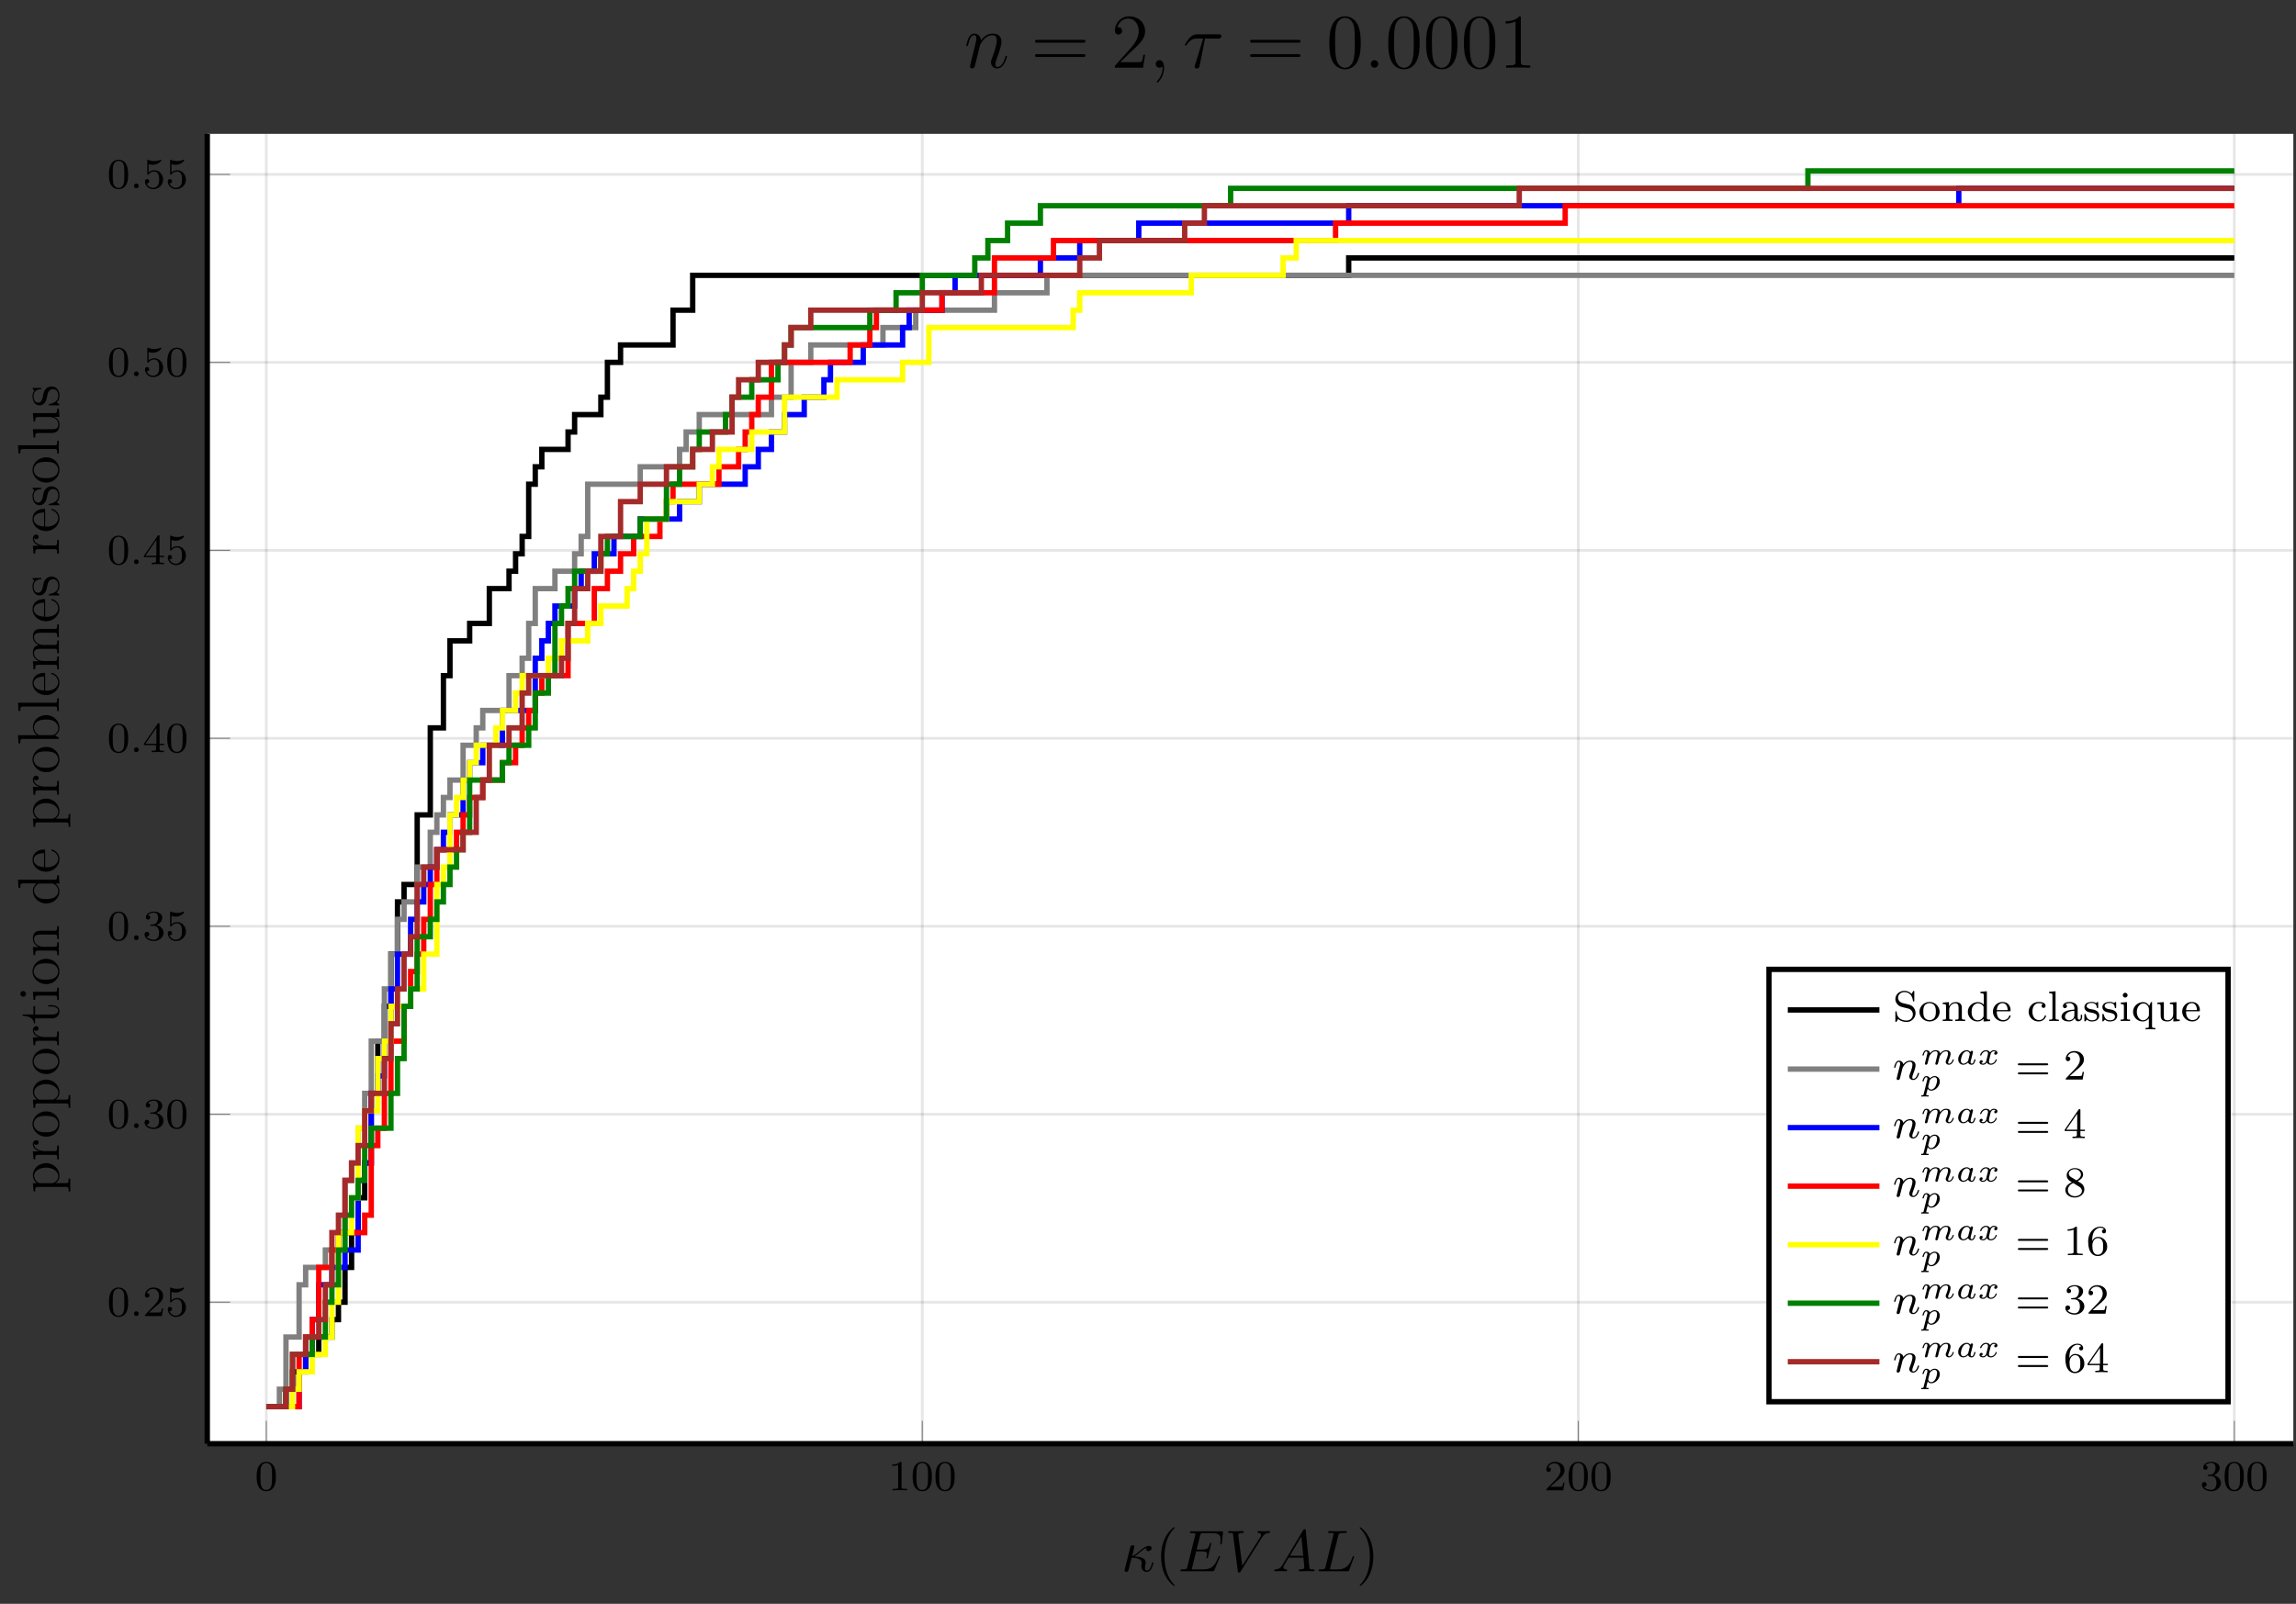 <?xml version="1.0" encoding="UTF-8"?>
<svg xmlns="http://www.w3.org/2000/svg" xmlns:xlink="http://www.w3.org/1999/xlink" width="426.134pt" height="297.75pt" viewBox="0 0 426.134 297.75" version="1.1">
<rect x="0" y="0" width="426.134" height="297.75" fill="#333333" stroke="none"/>
<defs>
<g>
<symbol overflow="visible" id="glyph-1582152674717061-0-0">
<path style="stroke:none;" d=""/>
</symbol>
<symbol overflow="visible" id="glyph-1582152674717061-0-1">
<path style="stroke:none;" d="M 3.891 -2.547 C 3.891 -3.391 3.812 -3.906 3.547 -4.422 C 3.203 -5.125 2.547 -5.297 2.109 -5.297 C 1.109 -5.297 0.734 -4.547 0.625 -4.328 C 0.344 -3.75 0.328 -2.953 0.328 -2.547 C 0.328 -2.016 0.344 -1.219 0.734 -0.578 C 1.094 0.016 1.688 0.172 2.109 0.172 C 2.5 0.172 3.172 0.047 3.578 -0.734 C 3.875 -1.312 3.891 -2.031 3.891 -2.547 Z M 2.109 -0.062 C 1.844 -0.062 1.297 -0.188 1.125 -1.016 C 1.031 -1.469 1.031 -2.219 1.031 -2.641 C 1.031 -3.188 1.031 -3.75 1.125 -4.188 C 1.297 -5 1.906 -5.078 2.109 -5.078 C 2.375 -5.078 2.938 -4.938 3.094 -4.219 C 3.188 -3.781 3.188 -3.172 3.188 -2.641 C 3.188 -2.172 3.188 -1.453 3.094 -1 C 2.922 -0.172 2.375 -0.062 2.109 -0.062 Z M 2.109 -0.062 "/>
</symbol>
<symbol overflow="visible" id="glyph-1582152674717061-0-2">
<path style="stroke:none;" d="M 2.5 -5.078 C 2.5 -5.297 2.484 -5.297 2.266 -5.297 C 1.938 -4.984 1.516 -4.797 0.766 -4.797 L 0.766 -4.531 C 0.984 -4.531 1.406 -4.531 1.875 -4.734 L 1.875 -0.656 C 1.875 -0.359 1.844 -0.266 1.094 -0.266 L 0.812 -0.266 L 0.812 0 C 1.141 -0.031 1.828 -0.031 2.188 -0.031 C 2.547 -0.031 3.234 -0.031 3.562 0 L 3.562 -0.266 L 3.281 -0.266 C 2.531 -0.266 2.5 -0.359 2.5 -0.656 Z M 2.5 -5.078 "/>
</symbol>
<symbol overflow="visible" id="glyph-1582152674717061-0-3">
<path style="stroke:none;" d="M 2.25 -1.625 C 2.375 -1.75 2.703 -2.016 2.844 -2.125 C 3.328 -2.578 3.797 -3.016 3.797 -3.734 C 3.797 -4.688 3 -5.297 2.016 -5.297 C 1.047 -5.297 0.422 -4.578 0.422 -3.859 C 0.422 -3.469 0.734 -3.422 0.844 -3.422 C 1.016 -3.422 1.266 -3.531 1.266 -3.844 C 1.266 -4.25 0.859 -4.25 0.766 -4.25 C 1 -4.844 1.531 -5.031 1.922 -5.031 C 2.656 -5.031 3.047 -4.406 3.047 -3.734 C 3.047 -2.906 2.469 -2.297 1.516 -1.344 L 0.516 -0.297 C 0.422 -0.219 0.422 -0.203 0.422 0 L 3.562 0 L 3.797 -1.422 L 3.547 -1.422 C 3.531 -1.266 3.469 -0.875 3.375 -0.719 C 3.328 -0.656 2.719 -0.656 2.594 -0.656 L 1.172 -0.656 Z M 2.25 -1.625 "/>
</symbol>
<symbol overflow="visible" id="glyph-1582152674717061-0-4">
<path style="stroke:none;" d="M 2.016 -2.656 C 2.641 -2.656 3.047 -2.203 3.047 -1.359 C 3.047 -0.359 2.484 -0.078 2.062 -0.078 C 1.625 -0.078 1.016 -0.234 0.734 -0.656 C 1.031 -0.656 1.234 -0.844 1.234 -1.094 C 1.234 -1.359 1.047 -1.531 0.781 -1.531 C 0.578 -1.531 0.344 -1.406 0.344 -1.078 C 0.344 -0.328 1.156 0.172 2.078 0.172 C 3.125 0.172 3.875 -0.562 3.875 -1.359 C 3.875 -2.031 3.344 -2.625 2.531 -2.812 C 3.156 -3.031 3.641 -3.562 3.641 -4.203 C 3.641 -4.844 2.922 -5.297 2.094 -5.297 C 1.234 -5.297 0.594 -4.844 0.594 -4.234 C 0.594 -3.938 0.781 -3.812 1 -3.812 C 1.25 -3.812 1.406 -3.984 1.406 -4.219 C 1.406 -4.516 1.141 -4.625 0.969 -4.625 C 1.312 -5.062 1.922 -5.094 2.062 -5.094 C 2.266 -5.094 2.875 -5.031 2.875 -4.203 C 2.875 -3.656 2.641 -3.312 2.531 -3.188 C 2.297 -2.938 2.109 -2.922 1.625 -2.891 C 1.469 -2.891 1.406 -2.875 1.406 -2.766 C 1.406 -2.656 1.484 -2.656 1.625 -2.656 Z M 2.016 -2.656 "/>
</symbol>
<symbol overflow="visible" id="glyph-1582152674717061-0-5">
<path style="stroke:none;" d="M 1.109 -4.484 C 1.219 -4.453 1.531 -4.359 1.875 -4.359 C 2.875 -4.359 3.469 -5.062 3.469 -5.188 C 3.469 -5.281 3.422 -5.297 3.375 -5.297 C 3.359 -5.297 3.344 -5.297 3.281 -5.266 C 2.969 -5.141 2.594 -5.047 2.172 -5.047 C 1.703 -5.047 1.312 -5.156 1.062 -5.266 C 0.984 -5.297 0.969 -5.297 0.953 -5.297 C 0.859 -5.297 0.859 -5.219 0.859 -5.062 L 0.859 -2.734 C 0.859 -2.594 0.859 -2.5 0.984 -2.5 C 1.047 -2.5 1.062 -2.531 1.109 -2.594 C 1.203 -2.703 1.5 -3.109 2.188 -3.109 C 2.625 -3.109 2.844 -2.75 2.922 -2.594 C 3.047 -2.312 3.062 -1.938 3.062 -1.641 C 3.062 -1.344 3.062 -0.906 2.844 -0.562 C 2.688 -0.312 2.359 -0.078 1.938 -0.078 C 1.422 -0.078 0.922 -0.391 0.734 -0.922 C 0.75 -0.906 0.812 -0.906 0.812 -0.906 C 1.031 -0.906 1.219 -1.047 1.219 -1.297 C 1.219 -1.594 0.984 -1.703 0.828 -1.703 C 0.672 -1.703 0.422 -1.625 0.422 -1.281 C 0.422 -0.562 1.047 0.172 1.953 0.172 C 2.953 0.172 3.797 -0.609 3.797 -1.594 C 3.797 -2.516 3.125 -3.344 2.188 -3.344 C 1.797 -3.344 1.422 -3.219 1.109 -2.938 Z M 1.109 -4.484 "/>
</symbol>
<symbol overflow="visible" id="glyph-1582152674717061-0-6">
<path style="stroke:none;" d="M 3.141 -5.156 C 3.141 -5.312 3.141 -5.375 2.969 -5.375 C 2.875 -5.375 2.859 -5.375 2.781 -5.266 L 0.234 -1.562 L 0.234 -1.312 L 2.484 -1.312 L 2.484 -0.641 C 2.484 -0.344 2.469 -0.266 1.844 -0.266 L 1.672 -0.266 L 1.672 0 C 2.344 -0.031 2.359 -0.031 2.812 -0.031 C 3.266 -0.031 3.281 -0.031 3.953 0 L 3.953 -0.266 L 3.781 -0.266 C 3.156 -0.266 3.141 -0.344 3.141 -0.641 L 3.141 -1.312 L 3.984 -1.312 L 3.984 -1.562 L 3.141 -1.562 Z M 2.547 -4.516 L 2.547 -1.562 L 0.516 -1.562 Z M 2.547 -4.516 "/>
</symbol>
<symbol overflow="visible" id="glyph-1582152674717061-0-7">
<path style="stroke:none;" d="M 5.828 -2.656 C 5.938 -2.656 6.109 -2.656 6.109 -2.844 C 6.109 -3.016 5.906 -3.016 5.797 -3.016 L 0.781 -3.016 C 0.656 -3.016 0.469 -3.016 0.469 -2.844 C 0.469 -2.656 0.625 -2.656 0.75 -2.656 Z M 5.797 -0.969 C 5.906 -0.969 6.109 -0.969 6.109 -1.141 C 6.109 -1.328 5.938 -1.328 5.828 -1.328 L 0.75 -1.328 C 0.625 -1.328 0.469 -1.328 0.469 -1.141 C 0.469 -0.969 0.656 -0.969 0.781 -0.969 Z M 5.797 -0.969 "/>
</symbol>
<symbol overflow="visible" id="glyph-1582152674717061-0-8">
<path style="stroke:none;" d="M 2.641 -2.875 C 3.094 -3.094 3.641 -3.484 3.641 -4.109 C 3.641 -4.875 2.859 -5.297 2.125 -5.297 C 1.281 -5.297 0.594 -4.719 0.594 -3.969 C 0.594 -3.672 0.688 -3.406 0.891 -3.172 C 1.031 -3 1.062 -2.984 1.547 -2.672 C 0.562 -2.234 0.344 -1.656 0.344 -1.219 C 0.344 -0.328 1.234 0.172 2.109 0.172 C 3.078 0.172 3.875 -0.5 3.875 -1.344 C 3.875 -1.844 3.609 -2.172 3.469 -2.312 C 3.344 -2.438 3.328 -2.453 2.641 -2.875 Z M 1.406 -3.625 C 1.172 -3.766 0.984 -4 0.984 -4.266 C 0.984 -4.766 1.531 -5.094 2.109 -5.094 C 2.719 -5.094 3.234 -4.672 3.234 -4.109 C 3.234 -3.656 2.875 -3.266 2.406 -3.031 Z M 1.797 -2.531 C 1.828 -2.516 2.734 -1.953 2.875 -1.875 C 3 -1.797 3.422 -1.547 3.422 -1.062 C 3.422 -0.453 2.766 -0.078 2.125 -0.078 C 1.406 -0.078 0.812 -0.562 0.812 -1.219 C 0.812 -1.812 1.25 -2.281 1.797 -2.531 Z M 1.797 -2.531 "/>
</symbol>
<symbol overflow="visible" id="glyph-1582152674717061-0-9">
<path style="stroke:none;" d="M 1.094 -2.641 C 1.094 -3.297 1.156 -3.875 1.438 -4.359 C 1.688 -4.766 2.094 -5.094 2.594 -5.094 C 2.75 -5.094 3.109 -5.062 3.297 -4.797 C 2.938 -4.766 2.906 -4.5 2.906 -4.422 C 2.906 -4.172 3.094 -4.047 3.281 -4.047 C 3.422 -4.047 3.656 -4.125 3.656 -4.438 C 3.656 -4.906 3.297 -5.297 2.578 -5.297 C 1.469 -5.297 0.344 -4.25 0.344 -2.531 C 0.344 -0.359 1.359 0.172 2.125 0.172 C 2.516 0.172 2.922 0.062 3.281 -0.281 C 3.609 -0.594 3.875 -0.922 3.875 -1.625 C 3.875 -2.656 3.078 -3.391 2.203 -3.391 C 1.625 -3.391 1.281 -3.031 1.094 -2.641 Z M 2.125 -0.078 C 1.703 -0.078 1.438 -0.359 1.328 -0.594 C 1.141 -0.953 1.125 -1.484 1.125 -1.797 C 1.125 -2.578 1.547 -3.172 2.172 -3.172 C 2.562 -3.172 2.812 -2.969 2.953 -2.688 C 3.125 -2.391 3.125 -2.031 3.125 -1.625 C 3.125 -1.219 3.125 -0.875 2.969 -0.578 C 2.75 -0.219 2.484 -0.078 2.125 -0.078 Z M 2.125 -0.078 "/>
</symbol>
<symbol overflow="visible" id="glyph-1582152674717061-1-0">
<path style="stroke:none;" d=""/>
</symbol>
<symbol overflow="visible" id="glyph-1582152674717061-1-1">
<path style="stroke:none;" d="M 1.625 -0.438 C 1.625 -0.703 1.391 -0.891 1.172 -0.891 C 0.922 -0.891 0.734 -0.672 0.734 -0.453 C 0.734 -0.172 0.953 0 1.172 0 C 1.422 0 1.625 -0.203 1.625 -0.438 Z M 1.625 -0.438 "/>
</symbol>
<symbol overflow="visible" id="glyph-1582152674717061-1-2">
<path style="stroke:none;" d="M 1.594 -1.312 C 1.625 -1.422 1.703 -1.734 1.719 -1.844 C 1.828 -2.281 1.828 -2.281 2.016 -2.547 C 2.281 -2.938 2.656 -3.297 3.188 -3.297 C 3.469 -3.297 3.641 -3.125 3.641 -2.75 C 3.641 -2.312 3.312 -1.406 3.156 -1.016 C 3.047 -0.75 3.047 -0.703 3.047 -0.594 C 3.047 -0.141 3.422 0.078 3.766 0.078 C 4.547 0.078 4.875 -1.031 4.875 -1.141 C 4.875 -1.219 4.812 -1.25 4.75 -1.25 C 4.656 -1.25 4.641 -1.188 4.625 -1.109 C 4.438 -0.453 4.094 -0.141 3.797 -0.141 C 3.672 -0.141 3.609 -0.219 3.609 -0.406 C 3.609 -0.594 3.672 -0.766 3.75 -0.969 C 3.859 -1.266 4.219 -2.188 4.219 -2.625 C 4.219 -3.234 3.797 -3.516 3.234 -3.516 C 2.578 -3.516 2.172 -3.125 1.938 -2.828 C 1.875 -3.266 1.531 -3.516 1.125 -3.516 C 0.844 -3.516 0.641 -3.328 0.516 -3.078 C 0.312 -2.703 0.234 -2.312 0.234 -2.297 C 0.234 -2.219 0.297 -2.188 0.359 -2.188 C 0.469 -2.188 0.469 -2.219 0.531 -2.438 C 0.625 -2.828 0.766 -3.297 1.094 -3.297 C 1.312 -3.297 1.359 -3.094 1.359 -2.922 C 1.359 -2.766 1.312 -2.625 1.25 -2.359 C 1.234 -2.297 1.109 -1.828 1.078 -1.719 L 0.781 -0.516 C 0.75 -0.391 0.703 -0.203 0.703 -0.172 C 0.703 0.016 0.859 0.078 0.969 0.078 C 1.109 0.078 1.234 -0.016 1.281 -0.109 C 1.312 -0.156 1.375 -0.438 1.406 -0.594 Z M 1.594 -1.312 "/>
</symbol>
<symbol overflow="visible" id="glyph-1582152674717061-2-0">
<path style="stroke:none;" d=""/>
</symbol>
<symbol overflow="visible" id="glyph-1582152674717061-2-1">
<path style="stroke:none;" d="M 0.641 -0.422 C 0.594 -0.266 0.594 -0.25 0.594 -0.172 C 0.594 0.016 0.75 0.125 0.922 0.125 C 1.25 0.125 1.312 -0.141 1.391 -0.484 C 1.5 -0.891 1.438 -0.672 1.906 -2.516 C 2.828 -2.469 3.781 -2.297 3.781 -1.578 C 3.781 -1.5 3.781 -1.453 3.75 -1.344 C 3.703 -1.172 3.703 -1.047 3.703 -0.953 C 3.703 -0.312 4.141 0.125 4.703 0.125 C 5.047 0.125 5.328 -0.078 5.547 -0.453 C 5.828 -0.906 5.953 -1.531 5.953 -1.562 C 5.953 -1.672 5.859 -1.672 5.828 -1.672 C 5.719 -1.672 5.703 -1.625 5.672 -1.469 C 5.469 -0.719 5.219 -0.125 4.719 -0.125 C 4.5 -0.125 4.375 -0.266 4.375 -0.641 C 4.375 -0.812 4.422 -1.062 4.453 -1.25 C 4.484 -1.359 4.516 -1.5 4.516 -1.609 C 4.516 -2.641 3.016 -2.719 2.406 -2.734 C 2.766 -2.938 3.109 -3.234 3.406 -3.484 C 3.906 -3.906 4.219 -4.172 4.656 -4.359 C 4.641 -4.297 4.609 -4.172 4.609 -4.109 C 4.609 -3.984 4.672 -3.734 5.016 -3.734 C 5.359 -3.734 5.609 -4.047 5.609 -4.312 C 5.609 -4.422 5.562 -4.703 5.172 -4.703 C 4.5 -4.703 3.859 -4.156 3.375 -3.75 C 2.641 -3.125 2.375 -2.953 1.984 -2.828 C 2.016 -2.938 2.156 -3.484 2.203 -3.672 C 2.266 -3.953 2.406 -4.469 2.406 -4.531 C 2.406 -4.719 2.266 -4.828 2.078 -4.828 C 2.047 -4.828 1.75 -4.828 1.641 -4.422 Z M 0.641 -0.422 "/>
</symbol>
<symbol overflow="visible" id="glyph-1582152674717061-2-2">
<path style="stroke:none;" d="M 7.719 -2.547 C 7.75 -2.594 7.781 -2.672 7.781 -2.688 C 7.781 -2.703 7.781 -2.812 7.641 -2.812 C 7.547 -2.812 7.531 -2.75 7.5 -2.688 C 6.797 -1.062 6.391 -0.344 4.531 -0.344 L 2.938 -0.344 C 2.781 -0.344 2.766 -0.344 2.688 -0.344 C 2.578 -0.359 2.547 -0.375 2.547 -0.453 C 2.547 -0.484 2.547 -0.516 2.609 -0.703 L 3.344 -3.688 L 4.422 -3.688 C 5.359 -3.688 5.359 -3.453 5.359 -3.188 C 5.359 -3.109 5.359 -2.984 5.281 -2.656 C 5.25 -2.594 5.25 -2.562 5.25 -2.531 C 5.25 -2.469 5.297 -2.406 5.391 -2.406 C 5.469 -2.406 5.5 -2.469 5.547 -2.625 L 6.172 -5.188 C 6.172 -5.25 6.125 -5.297 6.047 -5.297 C 5.938 -5.297 5.922 -5.234 5.891 -5.109 C 5.656 -4.281 5.469 -4.031 4.453 -4.031 L 3.438 -4.031 L 4.094 -6.656 C 4.188 -7.031 4.203 -7.078 4.672 -7.078 L 6.219 -7.078 C 7.547 -7.078 7.875 -6.766 7.875 -5.875 C 7.875 -5.609 7.875 -5.578 7.828 -5.297 C 7.828 -5.219 7.812 -5.141 7.812 -5.094 C 7.812 -5.031 7.859 -4.969 7.953 -4.969 C 8.078 -4.969 8.078 -5.031 8.109 -5.234 L 8.328 -7.125 C 8.359 -7.422 8.297 -7.422 8.031 -7.422 L 2.516 -7.422 C 2.297 -7.422 2.188 -7.422 2.188 -7.203 C 2.188 -7.078 2.297 -7.078 2.5 -7.078 C 2.906 -7.078 3.203 -7.078 3.203 -6.875 C 3.203 -6.844 3.203 -6.812 3.156 -6.625 L 1.719 -0.844 C 1.609 -0.422 1.578 -0.344 0.719 -0.344 C 0.531 -0.344 0.422 -0.344 0.422 -0.125 C 0.422 0 0.516 0 0.719 0 L 6.375 0 C 6.625 0 6.641 -0.016 6.719 -0.188 Z M 7.719 -2.547 "/>
</symbol>
<symbol overflow="visible" id="glyph-1582152674717061-2-3">
<path style="stroke:none;" d="M 6.844 -6.203 C 7.391 -7.062 7.844 -7.094 8.25 -7.109 C 8.375 -7.125 8.391 -7.312 8.391 -7.312 C 8.391 -7.406 8.328 -7.453 8.25 -7.453 C 7.969 -7.453 7.641 -7.422 7.344 -7.422 C 6.984 -7.422 6.625 -7.453 6.266 -7.453 C 6.203 -7.453 6.062 -7.453 6.062 -7.234 C 6.062 -7.125 6.156 -7.109 6.234 -7.109 C 6.531 -7.094 6.734 -6.984 6.734 -6.75 C 6.734 -6.594 6.578 -6.344 6.578 -6.344 L 3.234 -1.016 L 2.484 -6.781 C 2.484 -6.969 2.734 -7.109 3.234 -7.109 C 3.391 -7.109 3.516 -7.109 3.516 -7.328 C 3.516 -7.422 3.422 -7.453 3.359 -7.453 C 2.922 -7.453 2.453 -7.422 2 -7.422 C 1.812 -7.422 1.609 -7.422 1.406 -7.422 C 1.203 -7.422 1 -7.453 0.812 -7.453 C 0.734 -7.453 0.609 -7.453 0.609 -7.234 C 0.609 -7.109 0.703 -7.109 0.891 -7.109 C 1.5 -7.109 1.5 -7.016 1.531 -6.734 L 2.406 -0.016 C 2.438 0.203 2.469 0.234 2.625 0.234 C 2.797 0.234 2.828 0.188 2.922 0.047 Z M 6.844 -6.203 "/>
</symbol>
<symbol overflow="visible" id="glyph-1582152674717061-2-4">
<path style="stroke:none;" d="M 1.953 -1.25 C 1.516 -0.531 1.094 -0.375 0.609 -0.344 C 0.484 -0.328 0.375 -0.328 0.375 -0.125 C 0.375 -0.047 0.438 0 0.531 0 C 0.812 0 1.156 -0.031 1.469 -0.031 C 1.828 -0.031 2.203 0 2.547 0 C 2.625 0 2.766 0 2.766 -0.203 C 2.766 -0.328 2.656 -0.344 2.578 -0.344 C 2.328 -0.359 2.078 -0.453 2.078 -0.719 C 2.078 -0.844 2.141 -0.969 2.219 -1.125 L 3.047 -2.516 L 5.797 -2.516 C 5.812 -2.297 5.969 -0.812 5.969 -0.703 C 5.969 -0.375 5.406 -0.344 5.188 -0.344 C 5.031 -0.344 4.922 -0.344 4.922 -0.125 C 4.922 0 5.047 0 5.078 0 C 5.516 0 5.984 -0.031 6.438 -0.031 C 6.703 -0.031 7.391 0 7.672 0 C 7.734 0 7.859 0 7.859 -0.219 C 7.859 -0.344 7.75 -0.344 7.609 -0.344 C 6.938 -0.344 6.938 -0.422 6.906 -0.734 L 6.234 -7.547 C 6.219 -7.766 6.219 -7.812 6.031 -7.812 C 5.859 -7.812 5.812 -7.734 5.75 -7.625 Z M 3.266 -2.859 L 5.406 -6.453 L 5.766 -2.859 Z M 3.266 -2.859 "/>
</symbol>
<symbol overflow="visible" id="glyph-1582152674717061-2-5">
<path style="stroke:none;" d="M 4.078 -6.594 C 4.172 -6.984 4.203 -7.109 5.234 -7.109 C 5.562 -7.109 5.656 -7.109 5.656 -7.312 C 5.656 -7.453 5.531 -7.453 5.469 -7.453 C 5.109 -7.453 4.219 -7.422 3.859 -7.422 C 3.531 -7.422 2.734 -7.453 2.406 -7.453 C 2.328 -7.453 2.203 -7.453 2.203 -7.234 C 2.203 -7.109 2.297 -7.109 2.516 -7.109 C 2.531 -7.109 2.734 -7.109 2.922 -7.094 C 3.125 -7.062 3.219 -7.062 3.219 -6.922 C 3.219 -6.875 3.203 -6.844 3.172 -6.703 L 1.719 -0.844 C 1.609 -0.422 1.578 -0.344 0.719 -0.344 C 0.531 -0.344 0.422 -0.344 0.422 -0.125 C 0.422 0 0.531 0 0.719 0 L 5.766 0 C 6.031 0 6.047 0 6.109 -0.188 L 6.969 -2.547 C 7.016 -2.656 7.016 -2.688 7.016 -2.688 C 7.016 -2.734 6.984 -2.812 6.875 -2.812 C 6.781 -2.812 6.766 -2.766 6.703 -2.578 C 6.328 -1.578 5.844 -0.344 3.953 -0.344 L 2.938 -0.344 C 2.781 -0.344 2.766 -0.344 2.688 -0.344 C 2.578 -0.359 2.547 -0.375 2.547 -0.453 C 2.547 -0.484 2.547 -0.516 2.609 -0.703 Z M 4.078 -6.594 "/>
</symbol>
<symbol overflow="visible" id="glyph-1582152674717061-3-0">
<path style="stroke:none;" d=""/>
</symbol>
<symbol overflow="visible" id="glyph-1582152674717061-3-1">
<path style="stroke:none;" d="M 3.609 2.625 C 3.609 2.578 3.609 2.562 3.422 2.375 C 2.062 1 1.719 -1.062 1.719 -2.719 C 1.719 -4.625 2.125 -6.516 3.469 -7.891 C 3.609 -8.016 3.609 -8.031 3.609 -8.078 C 3.609 -8.141 3.562 -8.172 3.5 -8.172 C 3.391 -8.172 2.406 -7.438 1.766 -6.047 C 1.203 -4.859 1.078 -3.641 1.078 -2.719 C 1.078 -1.875 1.203 -0.562 1.797 0.672 C 2.453 2.016 3.391 2.719 3.5 2.719 C 3.562 2.719 3.609 2.688 3.609 2.625 Z M 3.609 2.625 "/>
</symbol>
<symbol overflow="visible" id="glyph-1582152674717061-3-2">
<path style="stroke:none;" d="M 3.156 -2.719 C 3.156 -3.578 3.031 -4.891 2.438 -6.125 C 1.781 -7.469 0.844 -8.172 0.734 -8.172 C 0.672 -8.172 0.625 -8.141 0.625 -8.078 C 0.625 -8.031 0.625 -8.016 0.828 -7.812 C 1.891 -6.734 2.516 -5 2.516 -2.719 C 2.516 -0.859 2.109 1.062 0.766 2.438 C 0.625 2.562 0.625 2.578 0.625 2.625 C 0.625 2.688 0.672 2.719 0.734 2.719 C 0.844 2.719 1.828 1.984 2.469 0.594 C 3.016 -0.594 3.156 -1.812 3.156 -2.719 Z M 3.156 -2.719 "/>
</symbol>
<symbol overflow="visible" id="glyph-1582152674717061-4-0">
<path style="stroke:none;" d=""/>
</symbol>
<symbol overflow="visible" id="glyph-1582152674717061-4-1">
<path style="stroke:none;" d="M -2.359 -5.562 C -3.75 -5.562 -4.828 -4.531 -4.828 -3.344 C -4.828 -2.375 -4.141 -1.859 -4.094 -1.828 L -4.828 -1.828 L -4.703 -0.312 L -4.391 -0.312 C -4.391 -1.078 -4.312 -1.141 -3.828 -1.141 L 1.312 -1.141 C 1.812 -1.141 1.812 -1.016 1.812 -0.312 L 2.125 -0.312 C 2.109 -0.594 2.109 -1.188 2.109 -1.484 C 2.109 -1.812 2.109 -2.406 2.125 -2.688 L 1.812 -2.688 C 1.812 -1.984 1.812 -1.844 1.312 -1.844 L -0.594 -1.844 C -0.312 -2.047 0.109 -2.5 0.109 -3.203 C 0.109 -4.453 -0.953 -5.562 -2.359 -5.562 Z M -2.359 -4.734 C -1.062 -4.734 -0.109 -3.984 -0.109 -3.141 C -0.109 -2.797 -0.25 -2.484 -0.453 -2.266 C -0.719 -2.016 -0.938 -1.844 -1.234 -1.844 L -3.5 -1.844 C -3.703 -1.844 -3.719 -1.844 -3.891 -1.969 C -4.375 -2.297 -4.594 -2.844 -4.594 -3.25 C -4.594 -4.078 -3.594 -4.734 -2.359 -4.734 Z M -2.359 -4.734 "/>
</symbol>
<symbol overflow="visible" id="glyph-1582152674717061-4-2">
<path style="stroke:none;" d="M -4.188 -3.859 C -4.531 -3.859 -4.828 -3.578 -4.828 -3.094 C -4.828 -2.172 -3.828 -1.844 -3.609 -1.781 L -4.828 -1.781 L -4.703 -0.312 L -4.391 -0.312 C -4.391 -1.047 -4.312 -1.141 -3.781 -1.141 L -0.812 -1.141 C -0.312 -1.141 -0.312 -1.016 -0.312 -0.312 L 0 -0.312 C -0.016 -0.609 -0.016 -1.219 -0.016 -1.547 C -0.016 -1.844 -0.016 -2.625 0 -2.875 L -0.312 -2.875 L -0.312 -2.656 C -0.312 -1.844 -0.438 -1.828 -0.828 -1.828 L -2.547 -1.828 C -3.609 -1.828 -4.609 -2.266 -4.609 -3.109 C -4.609 -3.203 -4.609 -3.219 -4.594 -3.266 C -4.562 -3.172 -4.484 -3 -4.188 -3 C -3.875 -3 -3.75 -3.25 -3.75 -3.422 C -3.75 -3.641 -3.906 -3.859 -4.188 -3.859 Z M -4.188 -3.859 "/>
</symbol>
<symbol overflow="visible" id="glyph-1582152674717061-4-3">
<path style="stroke:none;" d="M -2.344 -5.031 C -3.75 -5.031 -4.891 -3.953 -4.891 -2.688 C -4.891 -1.375 -3.719 -0.328 -2.344 -0.328 C -0.938 -0.328 0.109 -1.422 0.109 -2.672 C 0.109 -3.969 -0.969 -5.031 -2.344 -5.031 Z M -2.438 -4.188 C -2.062 -4.188 -1.375 -4.188 -0.859 -3.906 C -0.344 -3.609 -0.125 -3.094 -0.125 -2.688 C -0.125 -2.281 -0.312 -1.781 -0.844 -1.469 C -1.344 -1.172 -1.984 -1.156 -2.438 -1.156 C -2.859 -1.156 -3.531 -1.156 -4.016 -1.5 C -4.484 -1.812 -4.672 -2.297 -4.672 -2.672 C -4.672 -3.094 -4.469 -3.562 -4.047 -3.859 C -3.531 -4.188 -2.844 -4.188 -2.438 -4.188 Z M -2.438 -4.188 "/>
</symbol>
<symbol overflow="visible" id="glyph-1582152674717061-4-4">
<path style="stroke:none;" d="M -1.359 -3.578 L -1.984 -3.578 L -1.984 -3.328 L -1.375 -3.328 C -0.594 -3.328 -0.125 -3.016 -0.125 -2.578 C -0.125 -1.844 -1.156 -1.844 -1.344 -1.844 L -4.406 -1.844 L -4.406 -3.391 L -4.719 -3.391 L -4.719 -1.844 L -6.734 -1.844 L -6.734 -1.594 C -5.703 -1.594 -4.656 -1.188 -4.625 -0.203 L -4.406 -0.203 L -4.406 -1.125 L -1.359 -1.125 C -0.141 -1.125 0.109 -1.938 0.109 -2.516 C 0.109 -3.203 -0.562 -3.578 -1.359 -3.578 Z M -1.359 -3.578 "/>
</symbol>
<symbol overflow="visible" id="glyph-1582152674717061-4-5">
<path style="stroke:none;" d="M 0 -2.641 L -0.312 -2.641 C -0.312 -1.922 -0.375 -1.891 -0.797 -1.891 L -4.828 -1.891 L -4.703 -0.391 L -4.391 -0.391 C -4.391 -1.094 -4.328 -1.188 -3.797 -1.188 L -0.812 -1.188 C -0.312 -1.188 -0.312 -1.078 -0.312 -0.359 L 0 -0.359 C -0.016 -0.672 -0.016 -1.188 -0.016 -1.516 C -0.016 -1.625 -0.016 -2.266 0 -2.641 Z M -6.609 -2.031 C -6.938 -2.031 -7.156 -1.766 -7.156 -1.5 C -7.156 -1.188 -6.906 -0.969 -6.609 -0.969 C -6.328 -0.969 -6.094 -1.203 -6.094 -1.484 C -6.094 -1.812 -6.359 -2.031 -6.609 -2.031 Z M -6.609 -2.031 "/>
</symbol>
<symbol overflow="visible" id="glyph-1582152674717061-4-6">
<path style="stroke:none;" d="M 0 -5.703 L -0.312 -5.703 C -0.312 -5.156 -0.312 -4.891 -0.641 -4.875 L -2.656 -4.875 C -3.688 -4.875 -3.984 -4.875 -4.344 -4.625 C -4.766 -4.297 -4.828 -3.797 -4.828 -3.422 C -4.828 -2.359 -3.922 -1.938 -3.703 -1.844 L -4.828 -1.844 L -4.703 -0.344 L -4.391 -0.344 C -4.391 -1.094 -4.312 -1.188 -3.781 -1.188 L -0.812 -1.188 C -0.312 -1.188 -0.312 -1.062 -0.312 -0.344 L 0 -0.344 C -0.016 -0.641 -0.016 -1.234 -0.016 -1.531 C -0.016 -1.844 -0.016 -2.438 0 -2.734 L -0.312 -2.734 C -0.312 -2.031 -0.312 -1.891 -0.812 -1.891 L -2.844 -1.891 C -4 -1.891 -4.609 -2.656 -4.609 -3.328 C -4.609 -4.016 -4.047 -4.156 -3.391 -4.156 L -0.812 -4.156 C -0.312 -4.156 -0.312 -4.047 -0.312 -3.328 L 0 -3.328 C -0.016 -3.609 -0.016 -4.203 -0.016 -4.516 C -0.016 -4.828 -0.016 -5.422 0 -5.703 Z M 0 -5.703 "/>
</symbol>
<symbol overflow="visible" id="glyph-1582152674717061-4-7">
<path style="stroke:none;" d="M 0 -5.641 L -0.312 -5.641 C -0.312 -4.891 -0.391 -4.812 -0.938 -4.812 L -7.594 -4.812 L -7.484 -3.281 L -7.156 -3.281 C -7.156 -4.031 -7.094 -4.125 -6.547 -4.125 L -4.125 -4.125 C -4.453 -3.891 -4.828 -3.422 -4.828 -2.75 C -4.828 -1.484 -3.75 -0.391 -2.359 -0.391 C -0.969 -0.391 0.109 -1.422 0.109 -2.625 C 0.109 -3.469 -0.438 -3.938 -0.641 -4.094 L 0.109 -4.094 Z M -1.281 -4.094 C -1.078 -4.094 -1.047 -4.094 -0.812 -3.938 C -0.422 -3.688 -0.109 -3.234 -0.109 -2.688 C -0.109 -2.406 -0.219 -1.219 -2.344 -1.219 C -3.125 -1.219 -3.578 -1.344 -3.938 -1.594 C -4.266 -1.812 -4.609 -2.25 -4.609 -2.797 C -4.609 -3.469 -4.125 -3.859 -3.938 -3.969 C -3.75 -4.094 -3.734 -4.094 -3.531 -4.094 Z M -1.281 -4.094 "/>
</symbol>
<symbol overflow="visible" id="glyph-1582152674717061-4-8">
<path style="stroke:none;" d="M -1.297 -4.453 C -1.375 -4.453 -1.406 -4.406 -1.406 -4.344 C -1.406 -4.25 -1.359 -4.234 -1.297 -4.203 C -0.391 -3.922 -0.125 -3.188 -0.125 -2.734 C -0.125 -2.266 -0.438 -1.156 -2.328 -1.156 L -2.547 -1.156 L -2.547 -4.188 C -2.547 -4.438 -2.547 -4.453 -2.75 -4.453 C -3.859 -4.453 -4.891 -3.859 -4.891 -2.547 C -4.891 -1.297 -3.75 -0.328 -2.406 -0.328 C -0.953 -0.328 0.109 -1.453 0.109 -2.656 C 0.109 -3.969 -1.078 -4.453 -1.297 -4.453 Z M -2.75 -3.781 L -2.75 -1.172 C -4.469 -1.266 -4.672 -2.219 -4.672 -2.531 C -4.672 -3.703 -3.125 -3.766 -2.75 -3.781 Z M -2.75 -3.781 "/>
</symbol>
<symbol overflow="visible" id="glyph-1582152674717061-4-9">
<path style="stroke:none;" d="M -2.359 -5.562 C -3.75 -5.562 -4.828 -4.531 -4.828 -3.312 C -4.828 -2.719 -4.562 -2.203 -4.094 -1.828 L -7.594 -1.828 L -7.484 -0.312 L -7.156 -0.312 C -7.156 -1.047 -7.094 -1.141 -6.547 -1.141 L 0 -1.141 L 0 -1.375 L -0.719 -1.781 C -0.312 -2.031 0.109 -2.5 0.109 -3.203 C 0.109 -4.453 -0.953 -5.562 -2.359 -5.562 Z M -2.375 -4.734 C -1.641 -4.734 -1.188 -4.625 -0.781 -4.359 C -0.453 -4.141 -0.109 -3.703 -0.109 -3.156 C -0.109 -2.562 -0.5 -2.172 -0.781 -2 C -1.016 -1.844 -1.062 -1.844 -1.25 -1.844 L -3.5 -1.844 C -3.703 -1.844 -3.719 -1.844 -3.906 -1.969 C -4.297 -2.234 -4.609 -2.719 -4.609 -3.25 C -4.609 -3.578 -4.484 -4.734 -2.375 -4.734 Z M -2.375 -4.734 "/>
</symbol>
<symbol overflow="visible" id="glyph-1582152674717061-4-10">
<path style="stroke:none;" d="M 0 -2.719 L -0.312 -2.719 C -0.312 -2.016 -0.312 -1.891 -0.812 -1.891 L -7.594 -1.891 L -7.484 -0.359 L -7.156 -0.359 C -7.156 -1.109 -7.094 -1.188 -6.547 -1.188 L -0.812 -1.188 C -0.312 -1.188 -0.312 -1.078 -0.312 -0.359 L 0 -0.359 C -0.016 -0.672 -0.016 -1.203 -0.016 -1.531 C -0.016 -1.859 -0.016 -2.406 0 -2.719 Z M 0 -2.719 "/>
</symbol>
<symbol overflow="visible" id="glyph-1582152674717061-4-11">
<path style="stroke:none;" d="M 0 -8.688 L -0.312 -8.688 C -0.312 -8.141 -0.312 -7.859 -0.641 -7.859 L -2.656 -7.859 C -3.688 -7.859 -3.984 -7.859 -4.344 -7.594 C -4.766 -7.281 -4.828 -6.766 -4.828 -6.391 C -4.828 -5.484 -4.172 -5.031 -3.75 -4.859 C -4.594 -4.703 -4.828 -4.109 -4.828 -3.422 C -4.828 -2.359 -3.922 -1.938 -3.703 -1.844 L -4.828 -1.844 L -4.703 -0.344 L -4.391 -0.344 C -4.391 -1.094 -4.312 -1.188 -3.781 -1.188 L -0.812 -1.188 C -0.312 -1.188 -0.312 -1.062 -0.312 -0.344 L 0 -0.344 C -0.016 -0.641 -0.016 -1.234 -0.016 -1.531 C -0.016 -1.844 -0.016 -2.438 0 -2.734 L -0.312 -2.734 C -0.312 -2.031 -0.312 -1.891 -0.812 -1.891 L -2.844 -1.891 C -4 -1.891 -4.609 -2.656 -4.609 -3.328 C -4.609 -4.016 -4.047 -4.156 -3.391 -4.156 L -0.812 -4.156 C -0.312 -4.156 -0.312 -4.047 -0.312 -3.328 L 0 -3.328 C -0.016 -3.609 -0.016 -4.203 -0.016 -4.516 C -0.016 -4.828 -0.016 -5.422 0 -5.703 L -0.312 -5.703 C -0.312 -5 -0.312 -4.875 -0.812 -4.875 L -2.844 -4.875 C -4 -4.875 -4.609 -5.625 -4.609 -6.312 C -4.609 -6.984 -4.047 -7.141 -3.391 -7.141 L -0.812 -7.141 C -0.312 -7.141 -0.312 -7.016 -0.312 -6.312 L 0 -6.312 C -0.016 -6.594 -0.016 -7.188 -0.016 -7.484 C -0.016 -7.812 -0.016 -8.406 0 -8.688 Z M 0 -8.688 "/>
</symbol>
<symbol overflow="visible" id="glyph-1582152674717061-4-12">
<path style="stroke:none;" d="M -1.391 -3.859 C -1.984 -3.859 -2.328 -3.5 -2.438 -3.391 C -2.766 -3 -2.844 -2.703 -2.969 -1.984 C -3.031 -1.656 -3.188 -0.859 -3.844 -0.859 C -4.188 -0.859 -4.688 -1.078 -4.688 -2.062 C -4.688 -3.266 -3.672 -3.328 -3.328 -3.359 C -3.234 -3.359 -3.234 -3.438 -3.234 -3.469 C -3.234 -3.594 -3.297 -3.594 -3.5 -3.594 L -4.641 -3.594 C -4.828 -3.594 -4.891 -3.594 -4.891 -3.484 C -4.891 -3.391 -4.641 -3.188 -4.547 -3.109 C -4.812 -2.766 -4.891 -2.438 -4.891 -2.078 C -4.891 -0.75 -4.156 -0.359 -3.562 -0.359 C -3.438 -0.359 -3.062 -0.359 -2.672 -0.781 C -2.359 -1.125 -2.297 -1.5 -2.188 -2 C -2.062 -2.609 -2.031 -2.75 -1.812 -3.016 C -1.656 -3.219 -1.406 -3.359 -1.109 -3.359 C -0.641 -3.359 -0.109 -3.094 -0.109 -2.125 C -0.109 -1.406 -0.531 -0.875 -1.625 -0.641 C -1.812 -0.594 -1.844 -0.578 -1.844 -0.578 C -1.891 -0.562 -1.891 -0.516 -1.891 -0.484 C -1.891 -0.359 -1.828 -0.359 -1.625 -0.359 L -0.141 -0.359 C 0.062 -0.359 0.109 -0.359 0.109 -0.469 C 0.109 -0.531 0.094 -0.531 -0.125 -0.719 C -0.203 -0.781 -0.234 -0.781 -0.406 -0.938 C 0.109 -1.359 0.109 -1.953 0.109 -2.141 C 0.109 -3.281 -0.531 -3.859 -1.391 -3.859 Z M -1.391 -3.859 "/>
</symbol>
<symbol overflow="visible" id="glyph-1582152674717061-4-13">
<path style="stroke:none;" d="M 0 -5.703 L -0.312 -5.703 C -0.312 -4.969 -0.391 -4.875 -0.938 -4.875 L -4.828 -4.875 L -4.703 -3.328 L -4.391 -3.328 C -4.391 -4.078 -4.312 -4.156 -3.781 -4.156 L -1.812 -4.156 C -0.891 -4.156 -0.109 -3.672 -0.109 -2.844 C -0.109 -1.953 -0.625 -1.891 -1.203 -1.891 L -4.828 -1.891 L -4.703 -0.344 L -4.391 -0.344 C -4.391 -1.188 -4.359 -1.188 -3.391 -1.188 L -1.734 -1.188 C -1.062 -1.188 -0.672 -1.188 -0.312 -1.516 C -0.016 -1.781 0.109 -2.219 0.109 -2.781 C 0.109 -2.969 0.109 -3.312 -0.203 -3.688 C -0.453 -4.016 -0.875 -4.188 -0.875 -4.188 L 0.109 -4.188 Z M 0 -5.703 "/>
</symbol>
<symbol overflow="visible" id="glyph-1582152674717061-5-0">
<path style="stroke:none;" d=""/>
</symbol>
<symbol overflow="visible" id="glyph-1582152674717061-5-1">
<path style="stroke:none;" d="M 2.953 -4.203 C 2.984 -4.281 3.344 -5 3.875 -5.469 C 4.25 -5.812 4.734 -6.031 5.297 -6.031 C 5.859 -6.031 6.062 -5.609 6.062 -5.031 C 6.062 -4.219 5.484 -2.578 5.188 -1.812 C 5.062 -1.469 4.984 -1.281 4.984 -1.016 C 4.984 -0.375 5.438 0.141 6.125 0.141 C 7.453 0.141 7.953 -1.969 7.953 -2.047 C 7.953 -2.125 7.906 -2.188 7.812 -2.188 C 7.688 -2.188 7.672 -2.141 7.609 -1.891 C 7.266 -0.719 6.734 -0.141 6.172 -0.141 C 6.031 -0.141 5.797 -0.156 5.797 -0.609 C 5.797 -0.969 5.953 -1.406 6.031 -1.609 C 6.328 -2.391 6.922 -4 6.922 -4.812 C 6.922 -5.688 6.422 -6.328 5.328 -6.328 C 4.062 -6.328 3.391 -5.422 3.125 -5.062 C 3.078 -5.875 2.5 -6.328 1.859 -6.328 C 1.406 -6.328 1.094 -6.047 0.844 -5.562 C 0.594 -5.047 0.391 -4.188 0.391 -4.125 C 0.391 -4.078 0.438 -4 0.547 -4 C 0.656 -4 0.672 -4.016 0.766 -4.344 C 0.984 -5.219 1.25 -6.031 1.828 -6.031 C 2.156 -6.031 2.266 -5.812 2.266 -5.375 C 2.266 -5.062 2.125 -4.5 2.016 -4.062 L 1.625 -2.516 C 1.562 -2.234 1.406 -1.594 1.328 -1.328 C 1.234 -0.969 1.078 -0.281 1.078 -0.219 C 1.078 -0.016 1.234 0.141 1.453 0.141 C 1.625 0.141 1.828 0.062 1.938 -0.156 C 1.969 -0.234 2.094 -0.734 2.172 -1.016 L 2.484 -2.312 Z M 2.953 -4.203 "/>
</symbol>
<symbol overflow="visible" id="glyph-1582152674717061-5-2">
<path style="stroke:none;" d="M 2.797 0.062 C 2.797 -0.781 2.531 -1.391 1.938 -1.391 C 1.484 -1.391 1.25 -1.016 1.25 -0.703 C 1.25 -0.391 1.469 0 1.953 0 C 2.141 0 2.297 -0.062 2.422 -0.188 C 2.453 -0.219 2.469 -0.219 2.484 -0.219 C 2.516 -0.219 2.516 -0.016 2.516 0.062 C 2.516 0.531 2.422 1.469 1.594 2.391 C 1.438 2.562 1.438 2.594 1.438 2.625 C 1.438 2.703 1.5 2.766 1.578 2.766 C 1.688 2.766 2.797 1.703 2.797 0.062 Z M 2.797 0.062 "/>
</symbol>
<symbol overflow="visible" id="glyph-1582152674717061-5-3">
<path style="stroke:none;" d="M 4.109 -5.406 L 6.5 -5.406 C 6.688 -5.406 7.156 -5.406 7.156 -5.859 C 7.156 -6.188 6.891 -6.188 6.625 -6.188 L 2.688 -6.188 C 2.359 -6.188 1.859 -6.188 1.203 -5.484 C 0.828 -5.062 0.375 -4.297 0.375 -4.219 C 0.375 -4.125 0.438 -4.109 0.531 -4.109 C 0.625 -4.109 0.641 -4.141 0.719 -4.234 C 1.469 -5.406 2.203 -5.406 2.562 -5.406 L 3.766 -5.406 L 2.266 -0.484 C 2.188 -0.266 2.188 -0.25 2.188 -0.203 C 2.188 -0.047 2.297 0.156 2.578 0.156 C 3.031 0.156 3.094 -0.234 3.141 -0.438 Z M 4.109 -5.406 "/>
</symbol>
<symbol overflow="visible" id="glyph-1582152674717061-5-4">
<path style="stroke:none;" d="M 2.641 -0.688 C 2.641 -1.109 2.297 -1.391 1.953 -1.391 C 1.531 -1.391 1.25 -1.047 1.25 -0.703 C 1.25 -0.281 1.594 0 1.938 0 C 2.359 0 2.641 -0.344 2.641 -0.688 Z M 2.641 -0.688 "/>
</symbol>
<symbol overflow="visible" id="glyph-1582152674717061-6-0">
<path style="stroke:none;" d=""/>
</symbol>
<symbol overflow="visible" id="glyph-1582152674717061-6-1">
<path style="stroke:none;" d="M 9.688 -4.641 C 9.891 -4.641 10.141 -4.641 10.141 -4.906 C 10.141 -5.172 9.891 -5.172 9.688 -5.172 L 1.234 -5.172 C 1.031 -5.172 0.781 -5.172 0.781 -4.922 C 0.781 -4.641 1.016 -4.641 1.234 -4.641 Z M 9.688 -1.984 C 9.891 -1.984 10.141 -1.984 10.141 -2.234 C 10.141 -2.516 9.891 -2.516 9.688 -2.516 L 1.234 -2.516 C 1.031 -2.516 0.781 -2.516 0.781 -2.25 C 0.781 -1.984 1.016 -1.984 1.234 -1.984 Z M 9.688 -1.984 "/>
</symbol>
<symbol overflow="visible" id="glyph-1582152674717061-6-2">
<path style="stroke:none;" d="M 6.312 -2.406 L 6 -2.406 C 5.953 -2.172 5.844 -1.375 5.688 -1.141 C 5.594 -1.016 4.781 -1.016 4.344 -1.016 L 1.688 -1.016 C 2.078 -1.344 2.953 -2.266 3.328 -2.609 C 5.516 -4.625 6.312 -5.359 6.312 -6.781 C 6.312 -8.438 5 -9.531 3.344 -9.531 C 1.672 -9.531 0.703 -8.125 0.703 -6.891 C 0.703 -6.156 1.328 -6.156 1.375 -6.156 C 1.672 -6.156 2.047 -6.375 2.047 -6.828 C 2.047 -7.234 1.781 -7.5 1.375 -7.5 C 1.25 -7.5 1.219 -7.5 1.172 -7.484 C 1.453 -8.469 2.219 -9.125 3.156 -9.125 C 4.375 -9.125 5.125 -8.109 5.125 -6.781 C 5.125 -5.562 4.422 -4.5 3.594 -3.578 L 0.703 -0.344 L 0.703 0 L 5.938 0 Z M 6.312 -2.406 "/>
</symbol>
<symbol overflow="visible" id="glyph-1582152674717061-6-3">
<path style="stroke:none;" d="M 6.422 -4.594 C 6.422 -5.781 6.359 -6.938 5.844 -8.031 C 5.25 -9.219 4.219 -9.531 3.516 -9.531 C 2.688 -9.531 1.656 -9.125 1.141 -7.938 C 0.734 -7.031 0.594 -6.141 0.594 -4.594 C 0.594 -3.203 0.688 -2.156 1.203 -1.141 C 1.766 -0.047 2.75 0.297 3.5 0.297 C 4.75 0.297 5.469 -0.438 5.875 -1.281 C 6.391 -2.359 6.422 -3.766 6.422 -4.594 Z M 3.5 0.016 C 3.047 0.016 2.109 -0.25 1.844 -1.812 C 1.672 -2.672 1.672 -3.766 1.672 -4.766 C 1.672 -5.938 1.672 -7 1.906 -7.844 C 2.156 -8.812 2.891 -9.25 3.5 -9.25 C 4.047 -9.25 4.875 -8.922 5.156 -7.688 C 5.328 -6.875 5.328 -5.734 5.328 -4.766 C 5.328 -3.797 5.328 -2.719 5.172 -1.844 C 4.906 -0.266 4 0.016 3.5 0.016 Z M 3.5 0.016 "/>
</symbol>
<symbol overflow="visible" id="glyph-1582152674717061-6-4">
<path style="stroke:none;" d="M 4.125 -9.188 C 4.125 -9.531 4.125 -9.531 3.844 -9.531 C 3.5 -9.156 2.781 -8.625 1.312 -8.625 L 1.312 -8.203 C 1.641 -8.203 2.359 -8.203 3.141 -8.578 L 3.141 -1.109 C 3.141 -0.594 3.094 -0.422 1.844 -0.422 L 1.391 -0.422 L 1.391 0 C 1.781 -0.031 3.172 -0.031 3.641 -0.031 C 4.109 -0.031 5.5 -0.031 5.875 0 L 5.875 -0.422 L 5.438 -0.422 C 4.172 -0.422 4.125 -0.594 4.125 -1.109 Z M 4.125 -9.188 "/>
</symbol>
<symbol overflow="visible" id="glyph-1582152674717061-7-0">
<path style="stroke:none;" d=""/>
</symbol>
<symbol overflow="visible" id="glyph-1582152674717061-7-1">
<path style="stroke:none;" d="M 4.219 -1.469 C 4.219 -2.172 3.766 -2.875 2.953 -3.062 L 1.859 -3.328 C 1.344 -3.438 0.969 -3.844 0.969 -4.328 C 0.969 -4.875 1.438 -5.375 2.125 -5.375 C 3.5 -5.375 3.688 -4.078 3.734 -3.781 C 3.75 -3.688 3.75 -3.641 3.859 -3.641 C 3.984 -3.641 3.984 -3.688 3.984 -3.844 L 3.984 -5.406 C 3.984 -5.531 3.984 -5.609 3.875 -5.609 C 3.812 -5.609 3.797 -5.594 3.75 -5.5 L 3.469 -5.047 C 3.062 -5.484 2.562 -5.609 2.125 -5.609 C 1.172 -5.609 0.469 -4.891 0.469 -4.078 C 0.469 -3.469 0.812 -3.141 0.969 -2.984 C 1.25 -2.703 1.516 -2.641 2.375 -2.438 C 3.062 -2.281 3.172 -2.25 3.438 -1.969 C 3.516 -1.891 3.719 -1.625 3.719 -1.234 C 3.719 -0.672 3.297 -0.094 2.547 -0.094 C 1.672 -0.094 0.766 -0.516 0.719 -1.625 C 0.703 -1.75 0.703 -1.812 0.594 -1.812 C 0.469 -1.812 0.469 -1.75 0.469 -1.594 L 0.469 -0.047 C 0.469 0.094 0.469 0.172 0.578 0.172 C 0.641 0.172 0.641 0.156 0.703 0.078 C 0.734 0.031 0.766 -0.047 0.984 -0.375 C 1.484 0.062 2.078 0.172 2.562 0.172 C 3.547 0.172 4.219 -0.625 4.219 -1.469 Z M 4.219 -1.469 "/>
</symbol>
<symbol overflow="visible" id="glyph-1582152674717061-7-2">
<path style="stroke:none;" d="M 3.984 -1.703 C 3.984 -2.688 3.156 -3.547 2.109 -3.547 C 1.062 -3.547 0.234 -2.688 0.234 -1.703 C 0.234 -0.703 1.094 0.078 2.109 0.078 C 3.141 0.078 3.984 -0.703 3.984 -1.703 Z M 3.281 -1.766 C 3.281 -1.406 3.266 -0.969 3.031 -0.625 C 2.828 -0.312 2.469 -0.172 2.109 -0.172 C 1.688 -0.172 1.344 -0.375 1.172 -0.656 C 0.969 -0.984 0.953 -1.375 0.953 -1.766 C 0.953 -2.078 0.953 -2.547 1.188 -2.891 C 1.406 -3.172 1.734 -3.328 2.109 -3.328 C 2.531 -3.328 2.875 -3.125 3.047 -2.859 C 3.266 -2.516 3.281 -2.094 3.281 -1.766 Z M 3.281 -1.766 "/>
</symbol>
<symbol overflow="visible" id="glyph-1582152674717061-7-3">
<path style="stroke:none;" d="M 4.484 0 L 4.484 -0.266 C 3.969 -0.266 3.875 -0.266 3.875 -0.625 L 3.875 -2.422 C 3.875 -3.078 3.562 -3.516 2.734 -3.516 C 1.938 -3.516 1.578 -2.938 1.484 -2.75 L 1.484 -3.516 L 0.328 -3.422 L 0.328 -3.156 C 0.875 -3.156 0.938 -3.109 0.938 -2.719 L 0.938 -0.625 C 0.938 -0.266 0.844 -0.266 0.328 -0.266 L 0.328 0 C 0.672 -0.031 1.016 -0.031 1.234 -0.031 C 1.469 -0.031 1.797 -0.031 2.141 0 L 2.141 -0.266 C 1.641 -0.266 1.531 -0.266 1.531 -0.625 L 1.531 -2.062 C 1.531 -2.906 2.172 -3.297 2.656 -3.297 C 3.141 -3.297 3.266 -2.953 3.266 -2.453 L 3.266 -0.625 C 3.266 -0.266 3.172 -0.266 2.656 -0.266 L 2.656 0 C 3 -0.031 3.359 -0.031 3.562 -0.031 C 3.797 -0.031 4.141 -0.031 4.484 0 Z M 4.484 0 "/>
</symbol>
<symbol overflow="visible" id="glyph-1582152674717061-7-4">
<path style="stroke:none;" d="M 4.422 0 L 4.422 -0.266 C 3.875 -0.266 3.812 -0.312 3.812 -0.703 L 3.812 -5.531 L 2.625 -5.438 L 2.625 -5.172 C 3.156 -5.172 3.234 -5.125 3.234 -4.734 L 3.234 -3.047 C 2.953 -3.359 2.578 -3.516 2.156 -3.516 C 1.156 -3.516 0.281 -2.734 0.281 -1.719 C 0.281 -0.734 1.078 0.078 2.078 0.078 C 2.547 0.078 2.938 -0.141 3.203 -0.422 L 3.203 0.078 Z M 3.203 -0.984 C 3.203 -0.844 3.203 -0.812 3.078 -0.656 C 2.859 -0.328 2.5 -0.141 2.125 -0.141 C 1.75 -0.141 1.438 -0.328 1.25 -0.625 C 1.031 -0.938 0.984 -1.328 0.984 -1.703 C 0.984 -2.172 1.062 -2.5 1.25 -2.766 C 1.438 -3.062 1.797 -3.297 2.203 -3.297 C 2.578 -3.297 2.969 -3.094 3.203 -2.688 Z M 3.203 -0.984 "/>
</symbol>
<symbol overflow="visible" id="glyph-1582152674717061-7-5">
<path style="stroke:none;" d="M 3.516 -0.953 C 3.516 -0.984 3.484 -1.062 3.391 -1.062 C 3.297 -1.062 3.281 -1.016 3.266 -0.969 C 2.984 -0.188 2.297 -0.172 2.156 -0.172 C 1.797 -0.172 1.422 -0.328 1.188 -0.703 C 0.953 -1.062 0.953 -1.578 0.953 -1.812 L 3.297 -1.812 C 3.469 -1.812 3.516 -1.812 3.516 -2 C 3.516 -2.703 3.125 -3.547 2 -3.547 C 1.016 -3.547 0.234 -2.734 0.234 -1.75 C 0.234 -0.719 1.094 0.078 2.109 0.078 C 3.109 0.078 3.516 -0.766 3.516 -0.953 Z M 2.969 -2.031 L 0.953 -2.031 C 1.031 -3.141 1.703 -3.328 2 -3.328 C 2.938 -3.328 2.969 -2.203 2.969 -2.031 Z M 2.969 -2.031 "/>
</symbol>
<symbol overflow="visible" id="glyph-1582152674717061-7-6">
<path style="stroke:none;" d="M 3.516 -0.953 C 3.516 -1.047 3.406 -1.047 3.391 -1.047 C 3.328 -1.047 3.297 -1.047 3.266 -0.969 C 3.219 -0.797 2.984 -0.172 2.188 -0.172 C 1.703 -0.172 0.984 -0.547 0.984 -1.734 C 0.984 -2.875 1.578 -3.312 2.156 -3.312 C 2.234 -3.312 2.656 -3.312 2.938 -3.156 C 2.703 -3.094 2.672 -2.906 2.672 -2.812 C 2.672 -2.594 2.828 -2.438 3.047 -2.438 C 3.266 -2.438 3.422 -2.578 3.422 -2.828 C 3.422 -3.312 2.891 -3.547 2.141 -3.547 C 1.031 -3.547 0.281 -2.672 0.281 -1.719 C 0.281 -0.703 1.109 0.078 2.109 0.078 C 3.234 0.078 3.516 -0.859 3.516 -0.953 Z M 3.516 -0.953 "/>
</symbol>
<symbol overflow="visible" id="glyph-1582152674717061-7-7">
<path style="stroke:none;" d="M 2.125 0 L 2.125 -0.266 C 1.625 -0.266 1.516 -0.266 1.516 -0.625 L 1.516 -5.531 L 0.328 -5.438 L 0.328 -5.172 C 0.875 -5.172 0.938 -5.125 0.938 -4.734 L 0.938 -0.625 C 0.938 -0.266 0.844 -0.266 0.328 -0.266 L 0.328 0 C 0.641 -0.031 1.094 -0.031 1.234 -0.031 C 1.391 -0.031 1.812 -0.031 2.125 0 Z M 2.125 0 "/>
</symbol>
<symbol overflow="visible" id="glyph-1582152674717061-7-8">
<path style="stroke:none;" d="M 4.094 -0.719 L 4.094 -1.156 L 3.844 -1.156 L 3.844 -0.719 C 3.844 -0.391 3.734 -0.266 3.562 -0.266 C 3.266 -0.266 3.266 -0.625 3.266 -0.719 L 3.266 -2.375 C 3.266 -3.156 2.516 -3.547 1.781 -3.547 C 1.125 -3.547 0.531 -3.297 0.531 -2.766 C 0.531 -2.531 0.703 -2.391 0.906 -2.391 C 1.125 -2.391 1.281 -2.547 1.281 -2.766 C 1.281 -2.953 1.156 -3.094 0.984 -3.125 C 1.281 -3.328 1.719 -3.328 1.766 -3.328 C 2.219 -3.328 2.656 -3.016 2.656 -2.359 L 2.656 -2.125 C 2.203 -2.094 1.672 -2.078 1.109 -1.844 C 0.406 -1.531 0.266 -1.078 0.266 -0.812 C 0.266 -0.125 1.078 0.078 1.625 0.078 C 2.203 0.078 2.562 -0.25 2.734 -0.562 C 2.781 -0.266 2.984 0.047 3.344 0.047 C 3.422 0.047 4.094 0.016 4.094 -0.719 Z M 2.656 -1.125 C 2.656 -0.344 2.016 -0.141 1.688 -0.141 C 1.281 -0.141 0.922 -0.422 0.922 -0.812 C 0.922 -1.328 1.422 -1.875 2.656 -1.906 Z M 2.656 -1.125 "/>
</symbol>
<symbol overflow="visible" id="glyph-1582152674717061-7-9">
<path style="stroke:none;" d="M 3.047 -1.031 C 3.047 -1.406 2.828 -1.969 1.875 -2.141 C 1.812 -2.156 1.359 -2.234 1.328 -2.234 C 1.078 -2.297 0.703 -2.469 0.703 -2.781 C 0.703 -3.016 0.891 -3.359 1.641 -3.359 C 2.531 -3.359 2.578 -2.703 2.594 -2.484 C 2.594 -2.422 2.656 -2.391 2.703 -2.391 C 2.844 -2.391 2.844 -2.453 2.844 -2.594 L 2.844 -3.344 C 2.844 -3.469 2.844 -3.547 2.734 -3.547 C 2.688 -3.547 2.672 -3.547 2.547 -3.422 C 2.531 -3.422 2.453 -3.344 2.438 -3.344 C 2.438 -3.344 2.406 -3.344 2.359 -3.375 C 2.234 -3.469 2 -3.547 1.641 -3.547 C 0.531 -3.547 0.281 -2.953 0.281 -2.562 C 0.281 -2.172 0.578 -1.938 0.594 -1.906 C 0.922 -1.672 1.094 -1.641 1.641 -1.547 C 2.016 -1.469 2.625 -1.359 2.625 -0.828 C 2.625 -0.516 2.422 -0.141 1.688 -0.141 C 0.875 -0.141 0.641 -0.766 0.547 -1.188 C 0.516 -1.297 0.5 -1.328 0.406 -1.328 C 0.281 -1.328 0.281 -1.266 0.281 -1.109 L 0.281 -0.125 C 0.281 0 0.281 0.078 0.375 0.078 C 0.438 0.078 0.438 0.078 0.578 -0.078 C 0.625 -0.125 0.703 -0.219 0.75 -0.266 C 1.109 0.062 1.484 0.078 1.688 0.078 C 2.703 0.078 3.047 -0.5 3.047 -1.031 Z M 3.047 -1.031 "/>
</symbol>
<symbol overflow="visible" id="glyph-1582152674717061-7-10">
<path style="stroke:none;" d="M 2.078 0 L 2.078 -0.266 C 1.547 -0.266 1.516 -0.297 1.516 -0.609 L 1.516 -3.516 L 0.359 -3.422 L 0.359 -3.156 C 0.875 -3.156 0.938 -3.109 0.938 -2.719 L 0.938 -0.625 C 0.938 -0.266 0.844 -0.266 0.328 -0.266 L 0.328 0 C 0.641 -0.031 1.094 -0.031 1.219 -0.031 C 1.312 -0.031 1.797 -0.031 2.078 0 Z M 1.625 -4.797 C 1.625 -5.062 1.406 -5.25 1.172 -5.25 C 0.953 -5.25 0.734 -5.062 0.734 -4.797 C 0.734 -4.562 0.922 -4.359 1.172 -4.359 C 1.422 -4.359 1.625 -4.562 1.625 -4.797 Z M 1.625 -4.797 "/>
</symbol>
<symbol overflow="visible" id="glyph-1582152674717061-7-11">
<path style="stroke:none;" d="M 4.422 1.547 L 4.422 1.281 C 3.906 1.281 3.812 1.281 3.812 0.922 L 3.812 -3.516 L 3.594 -3.516 L 3.297 -2.828 C 3.031 -3.25 2.656 -3.516 2.156 -3.516 C 1.156 -3.516 0.281 -2.734 0.281 -1.719 C 0.281 -0.719 1.094 0.078 2.078 0.078 C 2.656 0.078 3.016 -0.234 3.219 -0.484 L 3.219 0.922 C 3.219 1.281 3.109 1.281 2.609 1.281 L 2.609 1.547 C 2.953 1.516 3.297 1.516 3.516 1.516 C 3.75 1.516 4.078 1.516 4.422 1.547 Z M 3.234 -1.125 C 3.234 -1 3.234 -0.953 3.109 -0.75 C 2.828 -0.266 2.406 -0.141 2.125 -0.141 C 1.484 -0.141 0.984 -0.859 0.984 -1.719 C 0.984 -2.625 1.578 -3.266 2.203 -3.266 C 2.859 -3.266 3.234 -2.625 3.234 -2.188 Z M 3.234 -1.125 "/>
</symbol>
<symbol overflow="visible" id="glyph-1582152674717061-7-12">
<path style="stroke:none;" d="M 4.484 0 L 4.484 -0.266 C 3.938 -0.266 3.875 -0.312 3.875 -0.703 L 3.875 -3.516 L 2.656 -3.422 L 2.656 -3.156 C 3.203 -3.156 3.266 -3.109 3.266 -2.719 L 3.266 -1.328 C 3.266 -0.641 2.859 -0.141 2.25 -0.141 C 1.562 -0.141 1.531 -0.484 1.531 -0.891 L 1.531 -3.516 L 0.328 -3.422 L 0.328 -3.156 C 0.938 -3.156 0.938 -3.141 0.938 -2.438 L 0.938 -1.234 C 0.938 -0.656 0.938 0.078 2.203 0.078 C 2.953 0.078 3.25 -0.5 3.281 -0.562 L 3.297 -0.562 L 3.297 0.078 Z M 4.484 0 "/>
</symbol>
<symbol overflow="visible" id="glyph-1582152674717061-8-0">
<path style="stroke:none;" d=""/>
</symbol>
<symbol overflow="visible" id="glyph-1582152674717061-8-1">
<path style="stroke:none;" d="M 2.828 -0.516 C 2.797 -0.391 2.75 -0.172 2.75 -0.141 C 2.75 0 2.844 0.062 2.953 0.062 C 3.062 0.062 3.172 -0.016 3.219 -0.109 C 3.219 -0.141 3.281 -0.344 3.312 -0.469 L 3.438 -1 C 3.484 -1.156 3.5 -1.266 3.547 -1.406 C 3.594 -1.609 3.812 -1.922 4.031 -2.141 C 4.141 -2.266 4.406 -2.438 4.734 -2.438 C 5.109 -2.438 5.109 -2.141 5.109 -2.016 C 5.109 -1.672 4.859 -1.031 4.75 -0.766 C 4.703 -0.656 4.672 -0.562 4.672 -0.453 C 4.672 -0.156 4.938 0.062 5.266 0.062 C 5.875 0.062 6.172 -0.734 6.172 -0.859 C 6.172 -0.875 6.172 -0.953 6.062 -0.953 C 5.984 -0.953 5.969 -0.922 5.938 -0.797 C 5.828 -0.453 5.578 -0.141 5.297 -0.141 C 5.219 -0.141 5.125 -0.172 5.125 -0.359 C 5.125 -0.469 5.172 -0.578 5.219 -0.703 C 5.297 -0.875 5.578 -1.594 5.578 -1.938 C 5.578 -2.438 5.219 -2.641 4.75 -2.641 C 4.422 -2.641 4.031 -2.516 3.641 -2.016 C 3.609 -2.453 3.25 -2.641 2.812 -2.641 C 2.516 -2.641 2.141 -2.547 1.75 -2.078 C 1.719 -2.531 1.297 -2.641 1.078 -2.641 C 0.844 -2.641 0.688 -2.5 0.594 -2.312 C 0.438 -2.062 0.359 -1.734 0.359 -1.719 C 0.359 -1.656 0.422 -1.641 0.469 -1.641 C 0.562 -1.641 0.578 -1.672 0.609 -1.766 C 0.719 -2.25 0.875 -2.438 1.062 -2.438 C 1.266 -2.438 1.281 -2.234 1.281 -2.141 C 1.281 -2.047 1.219 -1.797 1.172 -1.641 C 1.125 -1.469 1.078 -1.234 1.047 -1.094 C 1 -0.953 0.969 -0.797 0.922 -0.641 C 0.875 -0.469 0.812 -0.172 0.812 -0.141 C 0.812 0 0.906 0.062 1.016 0.062 C 1.125 0.062 1.234 -0.016 1.281 -0.109 C 1.281 -0.141 1.344 -0.344 1.375 -0.469 L 1.5 -1 C 1.547 -1.156 1.562 -1.266 1.609 -1.406 C 1.656 -1.609 1.859 -1.922 2.094 -2.141 C 2.203 -2.266 2.469 -2.438 2.781 -2.438 C 3.172 -2.438 3.172 -2.141 3.172 -2.016 C 3.172 -1.875 3.109 -1.641 3.062 -1.453 Z M 2.828 -0.516 "/>
</symbol>
<symbol overflow="visible" id="glyph-1582152674717061-8-2">
<path style="stroke:none;" d="M 3.109 -1.922 C 3.141 -2.062 3.203 -2.281 3.203 -2.328 C 3.203 -2.453 3.094 -2.531 2.984 -2.531 C 2.812 -2.531 2.719 -2.375 2.703 -2.281 C 2.609 -2.422 2.406 -2.641 2.047 -2.641 C 1.281 -2.641 0.453 -1.844 0.453 -0.953 C 0.453 -0.312 0.906 0.062 1.406 0.062 C 1.812 0.062 2.156 -0.219 2.297 -0.359 C 2.422 0.016 2.812 0.062 2.953 0.062 C 3.172 0.062 3.328 -0.062 3.438 -0.25 C 3.578 -0.484 3.672 -0.828 3.672 -0.859 C 3.672 -0.875 3.656 -0.953 3.547 -0.953 C 3.469 -0.953 3.453 -0.906 3.422 -0.812 C 3.328 -0.438 3.203 -0.141 2.969 -0.141 C 2.766 -0.141 2.75 -0.359 2.75 -0.438 C 2.75 -0.516 2.812 -0.766 2.859 -0.922 Z M 2.328 -0.781 C 2.297 -0.672 2.297 -0.672 2.219 -0.578 C 1.891 -0.203 1.578 -0.141 1.438 -0.141 C 1.188 -0.141 0.953 -0.297 0.953 -0.719 C 0.953 -0.969 1.078 -1.562 1.281 -1.891 C 1.453 -2.219 1.766 -2.438 2.047 -2.438 C 2.5 -2.438 2.609 -1.969 2.609 -1.922 L 2.594 -1.844 Z M 2.328 -0.781 "/>
</symbol>
<symbol overflow="visible" id="glyph-1582152674717061-8-3">
<path style="stroke:none;" d="M 3.375 -2.359 C 3.156 -2.297 3.109 -2.125 3.109 -2.031 C 3.109 -1.844 3.266 -1.797 3.344 -1.797 C 3.531 -1.797 3.703 -1.938 3.703 -2.172 C 3.703 -2.5 3.344 -2.641 3.047 -2.641 C 2.641 -2.641 2.406 -2.328 2.344 -2.219 C 2.266 -2.375 2.031 -2.641 1.578 -2.641 C 0.891 -2.641 0.484 -1.922 0.484 -1.719 C 0.484 -1.688 0.516 -1.641 0.594 -1.641 C 0.688 -1.641 0.703 -1.672 0.719 -1.719 C 0.875 -2.203 1.281 -2.438 1.562 -2.438 C 1.859 -2.438 1.953 -2.25 1.953 -2.047 C 1.953 -1.984 1.953 -1.922 1.906 -1.734 C 1.766 -1.188 1.641 -0.641 1.609 -0.562 C 1.516 -0.344 1.297 -0.141 1.047 -0.141 C 1.016 -0.141 0.844 -0.141 0.703 -0.234 C 0.938 -0.312 0.969 -0.5 0.969 -0.547 C 0.969 -0.703 0.844 -0.781 0.719 -0.781 C 0.562 -0.781 0.375 -0.656 0.375 -0.406 C 0.375 -0.062 0.75 0.062 1.031 0.062 C 1.375 0.062 1.625 -0.172 1.734 -0.359 C 1.859 -0.109 2.141 0.062 2.484 0.062 C 3.188 0.062 3.578 -0.672 3.578 -0.859 C 3.578 -0.875 3.578 -0.953 3.469 -0.953 C 3.391 -0.953 3.375 -0.906 3.359 -0.844 C 3.188 -0.328 2.766 -0.141 2.5 -0.141 C 2.281 -0.141 2.125 -0.266 2.125 -0.516 C 2.125 -0.641 2.141 -0.766 2.203 -0.969 L 2.391 -1.75 C 2.453 -1.984 2.484 -2.094 2.609 -2.234 C 2.688 -2.328 2.844 -2.438 3.031 -2.438 C 3.062 -2.438 3.234 -2.438 3.375 -2.359 Z M 3.375 -2.359 "/>
</symbol>
<symbol overflow="visible" id="glyph-1582152674717061-8-4">
<path style="stroke:none;" d="M 0.578 0.719 C 0.531 0.875 0.531 0.922 0.281 0.922 C 0.203 0.922 0.156 0.922 0.141 0.953 C 0.125 0.984 0.109 1.062 0.109 1.078 C 0.109 1.094 0.109 1.156 0.203 1.156 C 0.359 1.156 0.562 1.141 0.734 1.141 C 0.844 1.141 0.953 1.141 1.062 1.141 C 1.172 1.141 1.281 1.156 1.391 1.156 C 1.422 1.156 1.469 1.156 1.484 1.125 C 1.5 1.094 1.531 1.031 1.531 1 C 1.516 0.922 1.453 0.922 1.344 0.922 C 1.203 0.922 1.047 0.922 1.047 0.844 C 1.047 0.812 1.094 0.672 1.109 0.578 L 1.328 -0.297 C 1.469 -0.078 1.688 0.062 1.984 0.062 C 2.781 0.062 3.578 -0.766 3.578 -1.625 C 3.578 -2.25 3.141 -2.641 2.625 -2.641 C 2.141 -2.641 1.766 -2.25 1.734 -2.219 C 1.625 -2.562 1.25 -2.641 1.078 -2.641 C 0.797 -2.641 0.656 -2.438 0.578 -2.312 C 0.438 -2.062 0.359 -1.75 0.359 -1.719 C 0.359 -1.656 0.422 -1.641 0.469 -1.641 C 0.562 -1.641 0.578 -1.672 0.609 -1.766 C 0.734 -2.266 0.875 -2.438 1.062 -2.438 C 1.281 -2.438 1.281 -2.203 1.281 -2.141 C 1.281 -2.031 1.266 -2.016 1.25 -1.969 Z M 1.703 -1.797 C 1.734 -1.906 1.734 -1.922 1.844 -2.031 C 2.031 -2.25 2.328 -2.438 2.609 -2.438 C 2.891 -2.438 3.078 -2.219 3.078 -1.859 C 3.078 -1.656 2.953 -0.984 2.719 -0.625 C 2.516 -0.312 2.234 -0.141 1.984 -0.141 C 1.531 -0.141 1.422 -0.609 1.422 -0.656 C 1.422 -0.688 1.438 -0.719 1.438 -0.734 Z M 1.703 -1.797 "/>
</symbol>
</g>
<clipPath id="clip-1582152674717061-1">
  <path d="M 37 267 L 426.133 267 L 426.133 269 L 37 269 Z M 37 267 "/>
</clipPath>
</defs>
<g id="surface1">
<path style=" stroke:none;fill-rule:nonzero;fill:rgb(100%,100%,100%);fill-opacity:1;" d="M 38.469 268.023 L 425.641 268.023 L 425.641 24.852 L 38.469 24.852 Z M 38.469 268.023 "/>
<path style="fill:none;stroke-width:0.498;stroke-linecap:butt;stroke-linejoin:miter;stroke:rgb(0%,0%,0%);stroke-opacity:0.1;stroke-miterlimit:10;" d="M 10.959 0.001 L 10.959 243.172 M 132.709 0.001 L 132.709 243.172 M 254.463 0.001 L 254.463 243.172 M 376.217 0.001 L 376.217 243.172 " transform="matrix(1,0,0,-1,38.467,268.024)"/>
<path style="fill:none;stroke-width:0.498;stroke-linecap:butt;stroke-linejoin:miter;stroke:rgb(0%,0%,0%);stroke-opacity:0.1;stroke-miterlimit:10;" d="M 0.002 26.27 L 387.174 26.27 M 0.002 61.165 L 387.174 61.165 M 0.002 96.063 L 387.174 96.063 M 0.002 130.958 L 387.174 130.958 M 0.002 165.852 L 387.174 165.852 M 0.002 200.751 L 387.174 200.751 M 0.002 235.645 L 387.174 235.645 " transform="matrix(1,0,0,-1,38.467,268.024)"/>
<path style="fill:none;stroke-width:0.199;stroke-linecap:butt;stroke-linejoin:miter;stroke:rgb(50%,50%,50%);stroke-opacity:1;stroke-miterlimit:10;" d="M 10.959 0.001 L 10.959 4.251 M 132.709 0.001 L 132.709 4.251 M 254.463 0.001 L 254.463 4.251 M 376.217 0.001 L 376.217 4.251 " transform="matrix(1,0,0,-1,38.467,268.024)"/>
<path style="fill:none;stroke-width:0.199;stroke-linecap:butt;stroke-linejoin:miter;stroke:rgb(50%,50%,50%);stroke-opacity:1;stroke-miterlimit:10;" d="M 0.002 26.27 L 4.252 26.27 M 0.002 61.165 L 4.252 61.165 M 0.002 96.063 L 4.252 96.063 M 0.002 130.958 L 4.252 130.958 M 0.002 165.852 L 4.252 165.852 M 0.002 200.751 L 4.252 200.751 M 0.002 235.645 L 4.252 235.645 " transform="matrix(1,0,0,-1,38.467,268.024)"/>
<g clip-path="url(#clip-1582152674717061-1)" clip-rule="nonzero">
<path style="fill:none;stroke-width:0.996;stroke-linecap:butt;stroke-linejoin:miter;stroke:rgb(0%,0%,0%);stroke-opacity:1;stroke-miterlimit:10;" d="M 0.002 0.001 L 387.174 0.001 " transform="matrix(1,0,0,-1,38.467,268.024)"/>
</g>
<path style="fill:none;stroke-width:0.996;stroke-linecap:butt;stroke-linejoin:miter;stroke:rgb(0%,0%,0%);stroke-opacity:1;stroke-miterlimit:10;" d="M 0.002 0.001 L 0.002 243.172 " transform="matrix(1,0,0,-1,38.467,268.024)"/>
<g style="fill:rgb(0%,0%,0%);fill-opacity:1;">
  <use xlink:href="#glyph-1582152674717061-0-1" x="47.307" y="276.68"/>
</g>
<g style="fill:rgb(0%,0%,0%);fill-opacity:1;">
  <use xlink:href="#glyph-1582152674717061-0-2" x="164.824" y="276.68"/>
  <use xlink:href="#glyph-1582152674717061-0-1" x="169.059" y="276.68"/>
  <use xlink:href="#glyph-1582152674717061-0-1" x="173.293" y="276.68"/>
</g>
<g style="fill:rgb(0%,0%,0%);fill-opacity:1;">
  <use xlink:href="#glyph-1582152674717061-0-3" x="286.575" y="276.68"/>
  <use xlink:href="#glyph-1582152674717061-0-1" x="290.81" y="276.68"/>
  <use xlink:href="#glyph-1582152674717061-0-1" x="295.044" y="276.68"/>
</g>
<g style="fill:rgb(0%,0%,0%);fill-opacity:1;">
  <use xlink:href="#glyph-1582152674717061-0-4" x="408.327" y="276.68"/>
  <use xlink:href="#glyph-1582152674717061-0-1" x="412.562" y="276.68"/>
  <use xlink:href="#glyph-1582152674717061-0-1" x="416.796" y="276.68"/>
</g>
<g style="fill:rgb(0%,0%,0%);fill-opacity:1;">
  <use xlink:href="#glyph-1582152674717061-0-1" x="19.892" y="244.323"/>
</g>
<g style="fill:rgb(0%,0%,0%);fill-opacity:1;">
  <use xlink:href="#glyph-1582152674717061-1-1" x="24.127" y="244.323"/>
</g>
<g style="fill:rgb(0%,0%,0%);fill-opacity:1;">
  <use xlink:href="#glyph-1582152674717061-0-3" x="26.479" y="244.323"/>
  <use xlink:href="#glyph-1582152674717061-0-5" x="30.714" y="244.323"/>
</g>
<g style="fill:rgb(0%,0%,0%);fill-opacity:1;">
  <use xlink:href="#glyph-1582152674717061-0-1" x="19.892" y="209.428"/>
</g>
<g style="fill:rgb(0%,0%,0%);fill-opacity:1;">
  <use xlink:href="#glyph-1582152674717061-1-1" x="24.127" y="209.428"/>
</g>
<g style="fill:rgb(0%,0%,0%);fill-opacity:1;">
  <use xlink:href="#glyph-1582152674717061-0-4" x="26.479" y="209.428"/>
  <use xlink:href="#glyph-1582152674717061-0-1" x="30.714" y="209.428"/>
</g>
<g style="fill:rgb(0%,0%,0%);fill-opacity:1;">
  <use xlink:href="#glyph-1582152674717061-0-1" x="19.892" y="174.532"/>
</g>
<g style="fill:rgb(0%,0%,0%);fill-opacity:1;">
  <use xlink:href="#glyph-1582152674717061-1-1" x="24.127" y="174.532"/>
</g>
<g style="fill:rgb(0%,0%,0%);fill-opacity:1;">
  <use xlink:href="#glyph-1582152674717061-0-4" x="26.479" y="174.532"/>
  <use xlink:href="#glyph-1582152674717061-0-5" x="30.714" y="174.532"/>
</g>
<g style="fill:rgb(0%,0%,0%);fill-opacity:1;">
  <use xlink:href="#glyph-1582152674717061-0-1" x="19.892" y="139.636"/>
</g>
<g style="fill:rgb(0%,0%,0%);fill-opacity:1;">
  <use xlink:href="#glyph-1582152674717061-1-1" x="24.127" y="139.636"/>
</g>
<g style="fill:rgb(0%,0%,0%);fill-opacity:1;">
  <use xlink:href="#glyph-1582152674717061-0-6" x="26.479" y="139.636"/>
  <use xlink:href="#glyph-1582152674717061-0-1" x="30.714" y="139.636"/>
</g>
<g style="fill:rgb(0%,0%,0%);fill-opacity:1;">
  <use xlink:href="#glyph-1582152674717061-0-1" x="19.892" y="104.741"/>
</g>
<g style="fill:rgb(0%,0%,0%);fill-opacity:1;">
  <use xlink:href="#glyph-1582152674717061-1-1" x="24.127" y="104.741"/>
</g>
<g style="fill:rgb(0%,0%,0%);fill-opacity:1;">
  <use xlink:href="#glyph-1582152674717061-0-6" x="26.479" y="104.741"/>
  <use xlink:href="#glyph-1582152674717061-0-5" x="30.714" y="104.741"/>
</g>
<g style="fill:rgb(0%,0%,0%);fill-opacity:1;">
  <use xlink:href="#glyph-1582152674717061-0-1" x="19.892" y="69.845"/>
</g>
<g style="fill:rgb(0%,0%,0%);fill-opacity:1;">
  <use xlink:href="#glyph-1582152674717061-1-1" x="24.127" y="69.845"/>
</g>
<g style="fill:rgb(0%,0%,0%);fill-opacity:1;">
  <use xlink:href="#glyph-1582152674717061-0-5" x="26.479" y="69.845"/>
  <use xlink:href="#glyph-1582152674717061-0-1" x="30.714" y="69.845"/>
</g>
<g style="fill:rgb(0%,0%,0%);fill-opacity:1;">
  <use xlink:href="#glyph-1582152674717061-0-1" x="19.892" y="34.949"/>
</g>
<g style="fill:rgb(0%,0%,0%);fill-opacity:1;">
  <use xlink:href="#glyph-1582152674717061-1-1" x="24.127" y="34.949"/>
</g>
<g style="fill:rgb(0%,0%,0%);fill-opacity:1;">
  <use xlink:href="#glyph-1582152674717061-0-5" x="26.479" y="34.949"/>
  <use xlink:href="#glyph-1582152674717061-0-5" x="30.714" y="34.949"/>
</g>
<path style="fill:none;stroke-width:0.996;stroke-linecap:butt;stroke-linejoin:miter;stroke:rgb(0%,0%,0%);stroke-opacity:1;stroke-miterlimit:10;" d="M 10.959 6.883 L 14.611 6.883 L 14.611 10.114 L 15.826 10.114 L 15.826 13.344 L 18.263 13.344 L 18.263 16.575 L 20.697 16.575 L 20.697 19.805 L 23.135 19.805 L 23.135 23.04 L 24.349 23.04 L 24.349 26.27 L 25.568 26.27 L 25.568 32.731 L 26.787 32.731 L 26.787 39.192 L 28.002 39.192 L 28.002 45.657 L 29.221 45.657 L 29.221 52.118 L 30.439 52.118 L 30.439 65.044 L 31.654 65.044 L 31.654 74.735 L 32.873 74.735 L 32.873 81.2 L 34.092 81.2 L 34.092 90.891 L 35.306 90.891 L 35.306 100.587 L 36.525 100.587 L 36.525 103.817 L 38.963 103.817 L 38.963 116.739 L 41.396 116.739 L 41.396 132.895 L 43.83 132.895 L 43.83 142.59 L 45.049 142.59 L 45.049 149.051 L 48.701 149.051 L 48.701 152.282 L 52.353 152.282 L 52.353 158.747 L 56.006 158.747 L 56.006 161.977 L 57.224 161.977 L 57.224 165.208 L 58.443 165.208 L 58.443 168.438 L 59.658 168.438 L 59.658 178.133 L 60.877 178.133 L 60.877 181.364 L 62.096 181.364 L 62.096 184.594 L 66.963 184.594 L 66.963 187.825 L 68.181 187.825 L 68.181 191.055 L 73.053 191.055 L 73.053 194.286 L 74.267 194.286 L 74.267 200.751 L 76.705 200.751 L 76.705 203.981 L 86.443 203.981 L 86.443 210.442 L 90.096 210.442 L 90.096 216.907 L 211.849 216.907 L 211.849 220.137 L 376.217 220.137 " transform="matrix(1,0,0,-1,38.467,268.024)"/>
<path style="fill:none;stroke-width:0.996;stroke-linecap:butt;stroke-linejoin:miter;stroke:rgb(50.197%,50.197%,50.197%);stroke-opacity:1;stroke-miterlimit:10;" d="M 10.959 6.883 L 13.392 6.883 L 13.392 10.114 L 14.611 10.114 L 14.611 19.805 L 17.045 19.805 L 17.045 29.501 L 18.263 29.501 L 18.263 32.731 L 21.916 32.731 L 21.916 35.962 L 24.349 35.962 L 24.349 39.192 L 25.568 39.192 L 25.568 48.887 L 26.787 48.887 L 26.787 52.118 L 28.002 52.118 L 28.002 58.579 L 29.221 58.579 L 29.221 65.044 L 30.439 65.044 L 30.439 74.735 L 32.873 74.735 L 32.873 84.43 L 34.092 84.43 L 34.092 90.891 L 35.306 90.891 L 35.306 97.352 L 36.525 97.352 L 36.525 100.587 L 38.963 100.587 L 38.963 107.047 L 41.396 107.047 L 41.396 113.508 L 42.615 113.508 L 42.615 116.739 L 43.83 116.739 L 43.83 119.973 L 45.049 119.973 L 45.049 123.204 L 47.482 123.204 L 47.482 129.665 L 49.92 129.665 L 49.92 132.895 L 51.135 132.895 L 51.135 136.126 L 56.006 136.126 L 56.006 142.59 L 58.443 142.59 L 58.443 145.821 L 59.658 145.821 L 59.658 152.282 L 60.877 152.282 L 60.877 158.747 L 64.529 158.747 L 64.529 161.977 L 68.181 161.977 L 68.181 165.208 L 69.4 165.208 L 69.4 168.438 L 70.615 168.438 L 70.615 178.133 L 80.357 178.133 L 80.357 181.364 L 87.662 181.364 L 87.662 184.594 L 88.881 184.594 L 88.881 187.825 L 91.314 187.825 L 91.314 191.055 L 104.709 191.055 L 104.709 194.286 L 108.361 194.286 L 108.361 200.751 L 112.013 200.751 L 112.013 203.981 L 125.404 203.981 L 125.404 207.212 L 131.494 207.212 L 131.494 210.442 L 146.103 210.442 L 146.103 213.672 L 155.845 213.672 L 155.845 216.907 L 376.217 216.907 " transform="matrix(1,0,0,-1,38.467,268.024)"/>
<path style="fill:none;stroke-width:0.996;stroke-linecap:butt;stroke-linejoin:miter;stroke:rgb(0%,0%,100%);stroke-opacity:1;stroke-miterlimit:10;" d="M 10.959 6.883 L 17.045 6.883 L 17.045 13.344 L 18.263 13.344 L 18.263 16.575 L 19.482 16.575 L 19.482 23.04 L 20.697 23.04 L 20.697 29.501 L 23.135 29.501 L 23.135 32.731 L 25.568 32.731 L 25.568 35.962 L 28.002 35.962 L 28.002 48.887 L 29.221 48.887 L 29.221 52.118 L 30.439 52.118 L 30.439 65.044 L 31.654 65.044 L 31.654 68.274 L 32.873 68.274 L 32.873 74.735 L 34.092 74.735 L 34.092 84.43 L 35.306 84.43 L 35.306 90.891 L 37.744 90.891 L 37.744 97.352 L 38.963 97.352 L 38.963 100.587 L 40.178 100.587 L 40.178 103.817 L 41.396 103.817 L 41.396 107.047 L 42.615 107.047 L 42.615 110.278 L 43.83 110.278 L 43.83 113.508 L 45.049 113.508 L 45.049 116.739 L 47.482 116.739 L 47.482 123.204 L 48.701 123.204 L 48.701 126.434 L 51.135 126.434 L 51.135 129.665 L 54.787 129.665 L 54.787 136.126 L 60.877 136.126 L 60.877 145.821 L 62.096 145.821 L 62.096 149.051 L 63.31 149.051 L 63.31 152.282 L 64.529 152.282 L 64.529 155.512 L 68.181 155.512 L 68.181 158.747 L 69.4 158.747 L 69.4 161.977 L 71.834 161.977 L 71.834 165.208 L 75.486 165.208 L 75.486 168.438 L 80.357 168.438 L 80.357 171.669 L 87.662 171.669 L 87.662 174.899 L 91.314 174.899 L 91.314 178.133 L 99.838 178.133 L 99.838 181.364 L 102.271 181.364 L 102.271 184.594 L 104.709 184.594 L 104.709 187.825 L 107.142 187.825 L 107.142 191.055 L 110.795 191.055 L 110.795 194.286 L 114.447 194.286 L 114.447 197.52 L 115.666 197.52 L 115.666 200.751 L 121.752 200.751 L 121.752 203.981 L 129.056 203.981 L 129.056 207.212 L 130.275 207.212 L 130.275 210.442 L 136.365 210.442 L 136.365 213.672 L 138.799 213.672 L 138.799 216.907 L 154.627 216.907 L 154.627 220.137 L 161.931 220.137 L 161.931 223.368 L 172.888 223.368 L 172.888 226.598 L 211.849 226.598 L 211.849 229.829 L 325.08 229.829 L 325.08 233.059 L 376.217 233.059 " transform="matrix(1,0,0,-1,38.467,268.024)"/>
<path style="fill:none;stroke-width:0.996;stroke-linecap:butt;stroke-linejoin:miter;stroke:rgb(100%,0%,0%);stroke-opacity:1;stroke-miterlimit:10;" d="M 10.959 6.883 L 17.045 6.883 L 17.045 16.575 L 18.263 16.575 L 18.263 19.805 L 19.482 19.805 L 19.482 23.04 L 20.697 23.04 L 20.697 32.731 L 23.135 32.731 L 23.135 35.962 L 24.349 35.962 L 24.349 39.192 L 29.221 39.192 L 29.221 42.426 L 30.439 42.426 L 30.439 55.348 L 31.654 55.348 L 31.654 58.579 L 32.873 58.579 L 32.873 65.044 L 34.092 65.044 L 34.092 74.735 L 36.525 74.735 L 36.525 81.2 L 37.744 81.2 L 37.744 87.661 L 38.963 87.661 L 38.963 90.891 L 40.178 90.891 L 40.178 97.352 L 41.396 97.352 L 41.396 103.817 L 42.615 103.817 L 42.615 110.278 L 46.267 110.278 L 46.267 113.508 L 47.482 113.508 L 47.482 116.739 L 48.701 116.739 L 48.701 119.973 L 51.135 119.973 L 51.135 123.204 L 54.787 123.204 L 54.787 126.434 L 57.224 126.434 L 57.224 129.665 L 58.443 129.665 L 58.443 132.895 L 59.658 132.895 L 59.658 136.126 L 60.877 136.126 L 60.877 139.36 L 62.096 139.36 L 62.096 142.59 L 66.963 142.59 L 66.963 152.282 L 71.834 152.282 L 71.834 158.747 L 74.267 158.747 L 74.267 161.977 L 76.705 161.977 L 76.705 165.208 L 79.138 165.208 L 79.138 168.438 L 84.01 168.438 L 84.01 171.669 L 85.228 171.669 L 85.228 174.899 L 86.443 174.899 L 86.443 178.133 L 94.967 178.133 L 94.967 181.364 L 98.619 181.364 L 98.619 184.594 L 99.838 184.594 L 99.838 187.825 L 101.056 187.825 L 101.056 191.055 L 102.271 191.055 L 102.271 194.286 L 104.709 194.286 L 104.709 200.751 L 119.318 200.751 L 119.318 203.981 L 122.971 203.981 L 122.971 207.212 L 124.189 207.212 L 124.189 210.442 L 136.365 210.442 L 136.365 213.672 L 146.103 213.672 L 146.103 220.137 L 157.06 220.137 L 157.06 223.368 L 209.416 223.368 L 209.416 226.598 L 252.029 226.598 L 252.029 229.829 L 376.217 229.829 " transform="matrix(1,0,0,-1,38.467,268.024)"/>
<path style="fill:none;stroke-width:0.996;stroke-linecap:butt;stroke-linejoin:miter;stroke:rgb(100%,100%,0%);stroke-opacity:1;stroke-miterlimit:10;" d="M 10.959 6.883 L 15.826 6.883 L 15.826 10.114 L 17.045 10.114 L 17.045 13.344 L 19.482 13.344 L 19.482 16.575 L 21.916 16.575 L 21.916 19.805 L 23.135 19.805 L 23.135 26.27 L 24.349 26.27 L 24.349 39.192 L 26.787 39.192 L 26.787 45.657 L 28.002 45.657 L 28.002 58.579 L 29.221 58.579 L 29.221 61.813 L 31.654 61.813 L 31.654 71.504 L 32.873 71.504 L 32.873 74.735 L 34.092 74.735 L 34.092 81.2 L 37.744 81.2 L 37.744 84.43 L 40.178 84.43 L 40.178 90.891 L 42.615 90.891 L 42.615 103.817 L 43.83 103.817 L 43.83 107.047 L 45.049 107.047 L 45.049 116.739 L 46.267 116.739 L 46.267 119.973 L 47.482 119.973 L 47.482 123.204 L 48.701 123.204 L 48.701 126.434 L 49.92 126.434 L 49.92 129.665 L 53.572 129.665 L 53.572 132.895 L 54.787 132.895 L 54.787 136.126 L 57.224 136.126 L 57.224 139.36 L 58.443 139.36 L 58.443 142.59 L 63.31 142.59 L 63.31 145.821 L 65.748 145.821 L 65.748 149.051 L 70.615 149.051 L 70.615 152.282 L 73.053 152.282 L 73.053 155.512 L 77.924 155.512 L 77.924 158.747 L 79.138 158.747 L 79.138 161.977 L 80.357 161.977 L 80.357 165.208 L 81.576 165.208 L 81.576 171.669 L 85.228 171.669 L 85.228 174.899 L 91.314 174.899 L 91.314 178.133 L 93.752 178.133 L 93.752 181.364 L 94.967 181.364 L 94.967 184.594 L 101.056 184.594 L 101.056 187.825 L 107.142 187.825 L 107.142 194.286 L 116.885 194.286 L 116.885 197.52 L 129.056 197.52 L 129.056 200.751 L 133.928 200.751 L 133.928 207.212 L 160.713 207.212 L 160.713 210.442 L 161.931 210.442 L 161.931 213.672 L 182.631 213.672 L 182.631 216.907 L 199.674 216.907 L 199.674 220.137 L 202.111 220.137 L 202.111 223.368 L 376.217 223.368 " transform="matrix(1,0,0,-1,38.467,268.024)"/>
<path style="fill:none;stroke-width:0.996;stroke-linecap:butt;stroke-linejoin:miter;stroke:rgb(0%,50.197%,0%);stroke-opacity:1;stroke-miterlimit:10;" d="M 10.959 6.883 L 14.611 6.883 L 14.611 10.114 L 15.826 10.114 L 15.826 16.575 L 19.482 16.575 L 19.482 19.805 L 21.916 19.805 L 21.916 26.27 L 23.135 26.27 L 23.135 29.501 L 24.349 29.501 L 24.349 35.962 L 25.568 35.962 L 25.568 42.426 L 26.787 42.426 L 26.787 45.657 L 28.002 45.657 L 28.002 48.887 L 29.221 48.887 L 29.221 55.348 L 30.439 55.348 L 30.439 58.579 L 34.092 58.579 L 34.092 65.044 L 35.306 65.044 L 35.306 71.504 L 36.525 71.504 L 36.525 81.2 L 37.744 81.2 L 37.744 84.43 L 38.963 84.43 L 38.963 94.122 L 41.396 94.122 L 41.396 97.352 L 42.615 97.352 L 42.615 100.587 L 43.83 100.587 L 43.83 103.817 L 45.049 103.817 L 45.049 107.047 L 46.267 107.047 L 46.267 110.278 L 47.482 110.278 L 47.482 113.508 L 48.701 113.508 L 48.701 123.204 L 54.787 123.204 L 54.787 126.434 L 56.006 126.434 L 56.006 129.665 L 59.658 129.665 L 59.658 132.895 L 60.877 132.895 L 60.877 139.36 L 63.31 139.36 L 63.31 142.59 L 64.529 142.59 L 64.529 152.282 L 65.748 152.282 L 65.748 155.512 L 66.963 155.512 L 66.963 158.747 L 68.181 158.747 L 68.181 161.977 L 73.053 161.977 L 73.053 165.208 L 74.267 165.208 L 74.267 168.438 L 80.357 168.438 L 80.357 171.669 L 85.228 171.669 L 85.228 178.133 L 87.662 178.133 L 87.662 181.364 L 90.096 181.364 L 90.096 184.594 L 91.314 184.594 L 91.314 187.825 L 96.185 187.825 L 96.185 191.055 L 97.404 191.055 L 97.404 194.286 L 101.056 194.286 L 101.056 197.52 L 105.924 197.52 L 105.924 200.751 L 107.142 200.751 L 107.142 203.981 L 108.361 203.981 L 108.361 207.212 L 122.971 207.212 L 122.971 210.442 L 127.842 210.442 L 127.842 213.672 L 132.713 213.672 L 132.713 216.907 L 142.451 216.907 L 142.451 220.137 L 144.885 220.137 L 144.885 223.368 L 148.537 223.368 L 148.537 226.598 L 154.627 226.598 L 154.627 229.829 L 189.935 229.829 L 189.935 233.059 L 297.076 233.059 L 297.076 236.294 L 376.217 236.294 " transform="matrix(1,0,0,-1,38.467,268.024)"/>
<path style="fill:none;stroke-width:0.996;stroke-linecap:butt;stroke-linejoin:miter;stroke:rgb(64.705%,16.469%,16.469%);stroke-opacity:1;stroke-miterlimit:10;" d="M 10.959 6.883 L 14.611 6.883 L 14.611 10.114 L 15.826 10.114 L 15.826 16.575 L 18.263 16.575 L 18.263 19.805 L 20.697 19.805 L 20.697 23.04 L 21.916 23.04 L 21.916 29.501 L 23.135 29.501 L 23.135 39.192 L 24.349 39.192 L 24.349 42.426 L 25.568 42.426 L 25.568 48.887 L 26.787 48.887 L 26.787 52.118 L 28.002 52.118 L 28.002 55.348 L 29.221 55.348 L 29.221 61.813 L 30.439 61.813 L 30.439 65.044 L 32.873 65.044 L 32.873 71.504 L 34.092 71.504 L 34.092 77.965 L 35.306 77.965 L 35.306 84.43 L 36.525 84.43 L 36.525 90.891 L 37.744 90.891 L 37.744 94.122 L 38.963 94.122 L 38.963 103.817 L 40.178 103.817 L 40.178 107.047 L 42.615 107.047 L 42.615 110.278 L 47.482 110.278 L 47.482 113.508 L 49.92 113.508 L 49.92 119.973 L 51.135 119.973 L 51.135 123.204 L 52.353 123.204 L 52.353 129.665 L 56.006 129.665 L 56.006 132.895 L 58.443 132.895 L 58.443 139.36 L 59.658 139.36 L 59.658 142.59 L 65.748 142.59 L 65.748 145.821 L 66.963 145.821 L 66.963 152.282 L 68.181 152.282 L 68.181 158.747 L 70.615 158.747 L 70.615 161.977 L 73.053 161.977 L 73.053 168.438 L 76.705 168.438 L 76.705 174.899 L 80.357 174.899 L 80.357 178.133 L 85.228 178.133 L 85.228 181.364 L 90.096 181.364 L 90.096 184.594 L 93.752 184.594 L 93.752 187.825 L 97.404 187.825 L 97.404 194.286 L 98.619 194.286 L 98.619 197.52 L 102.271 197.52 L 102.271 200.751 L 107.142 200.751 L 107.142 203.981 L 108.361 203.981 L 108.361 207.212 L 112.013 207.212 L 112.013 210.442 L 132.713 210.442 L 132.713 213.672 L 143.67 213.672 L 143.67 216.907 L 161.931 216.907 L 161.931 220.137 L 165.584 220.137 L 165.584 223.368 L 181.412 223.368 L 181.412 226.598 L 185.064 226.598 L 185.064 229.829 L 243.506 229.829 L 243.506 233.059 L 376.217 233.059 " transform="matrix(1,0,0,-1,38.467,268.024)"/>
<g style="fill:rgb(0%,0%,0%);fill-opacity:1;">
  <use xlink:href="#glyph-1582152674717061-2-1" x="208.128" y="291.702"/>
</g>
<g style="fill:rgb(0%,0%,0%);fill-opacity:1;">
  <use xlink:href="#glyph-1582152674717061-3-1" x="214.414" y="291.702"/>
</g>
<g style="fill:rgb(0%,0%,0%);fill-opacity:1;">
  <use xlink:href="#glyph-1582152674717061-2-2" x="218.656" y="291.702"/>
</g>
<g style="fill:rgb(0%,0%,0%);fill-opacity:1;">
  <use xlink:href="#glyph-1582152674717061-2-3" x="227.331" y="291.702"/>
</g>
<g style="fill:rgb(0%,0%,0%);fill-opacity:1;">
  <use xlink:href="#glyph-1582152674717061-2-4" x="236.116" y="291.702"/>
  <use xlink:href="#glyph-1582152674717061-2-5" x="244.298" y="291.702"/>
</g>
<g style="fill:rgb(0%,0%,0%);fill-opacity:1;">
  <use xlink:href="#glyph-1582152674717061-3-2" x="251.732" y="291.702"/>
</g>
<g style="fill:rgb(0%,0%,0%);fill-opacity:1;">
  <use xlink:href="#glyph-1582152674717061-4-1" x="10.926" y="221.496"/>
  <use xlink:href="#glyph-1582152674717061-4-2" x="10.926" y="215.534"/>
  <use xlink:href="#glyph-1582152674717061-4-3" x="10.926" y="211.359"/>
  <use xlink:href="#glyph-1582152674717061-4-1" x="10.926" y="205.989"/>
</g>
<g style="fill:rgb(0%,0%,0%);fill-opacity:1;">
  <use xlink:href="#glyph-1582152674717061-4-3" x="10.926" y="199.732"/>
  <use xlink:href="#glyph-1582152674717061-4-2" x="10.926" y="194.362"/>
  <use xlink:href="#glyph-1582152674717061-4-4" x="10.926" y="190.186"/>
  <use xlink:href="#glyph-1582152674717061-4-5" x="10.926" y="186.011"/>
  <use xlink:href="#glyph-1582152674717061-4-3" x="10.926" y="183.03"/>
  <use xlink:href="#glyph-1582152674717061-4-6" x="10.926" y="177.66"/>
</g>
<g style="fill:rgb(0%,0%,0%);fill-opacity:1;">
  <use xlink:href="#glyph-1582152674717061-4-7" x="10.926" y="168.126"/>
  <use xlink:href="#glyph-1582152674717061-4-8" x="10.926" y="162.165"/>
</g>
<g style="fill:rgb(0%,0%,0%);fill-opacity:1;">
  <use xlink:href="#glyph-1582152674717061-4-1" x="10.926" y="153.825"/>
  <use xlink:href="#glyph-1582152674717061-4-2" x="10.926" y="147.863"/>
  <use xlink:href="#glyph-1582152674717061-4-3" x="10.926" y="143.688"/>
  <use xlink:href="#glyph-1582152674717061-4-9" x="10.926" y="138.318"/>
  <use xlink:href="#glyph-1582152674717061-4-10" x="10.926" y="132.356"/>
  <use xlink:href="#glyph-1582152674717061-4-8" x="10.926" y="129.375"/>
  <use xlink:href="#glyph-1582152674717061-4-11" x="10.926" y="124.608"/>
  <use xlink:href="#glyph-1582152674717061-4-8" x="10.926" y="115.666"/>
  <use xlink:href="#glyph-1582152674717061-4-12" x="10.926" y="110.899"/>
</g>
<g style="fill:rgb(0%,0%,0%);fill-opacity:1;">
  <use xlink:href="#glyph-1582152674717061-4-2" x="10.926" y="103.096"/>
  <use xlink:href="#glyph-1582152674717061-4-8" x="10.926" y="98.921"/>
  <use xlink:href="#glyph-1582152674717061-4-12" x="10.926" y="94.154"/>
  <use xlink:href="#glyph-1582152674717061-4-3" x="10.926" y="89.923"/>
  <use xlink:href="#glyph-1582152674717061-4-10" x="10.926" y="84.554"/>
  <use xlink:href="#glyph-1582152674717061-4-13" x="10.926" y="81.573"/>
  <use xlink:href="#glyph-1582152674717061-4-12" x="10.926" y="75.611"/>
</g>
<g style="fill:rgb(0%,0%,0%);fill-opacity:1;">
  <use xlink:href="#glyph-1582152674717061-5-1" x="178.944" y="12.566"/>
</g>
<g style="fill:rgb(0%,0%,0%);fill-opacity:1;">
  <use xlink:href="#glyph-1582152674717061-6-1" x="191.314" y="12.566"/>
</g>
<g style="fill:rgb(0%,0%,0%);fill-opacity:1;">
  <use xlink:href="#glyph-1582152674717061-6-2" x="206.214" y="12.566"/>
</g>
<g style="fill:rgb(0%,0%,0%);fill-opacity:1;">
  <use xlink:href="#glyph-1582152674717061-5-2" x="213.248" y="12.566"/>
</g>
<g style="fill:rgb(0%,0%,0%);fill-opacity:1;">
  <use xlink:href="#glyph-1582152674717061-5-3" x="219.532" y="12.566"/>
</g>
<g style="fill:rgb(0%,0%,0%);fill-opacity:1;">
  <use xlink:href="#glyph-1582152674717061-6-1" x="231.228" y="12.566"/>
</g>
<g style="fill:rgb(0%,0%,0%);fill-opacity:1;">
  <use xlink:href="#glyph-1582152674717061-6-3" x="246.128" y="12.566"/>
</g>
<g style="fill:rgb(0%,0%,0%);fill-opacity:1;">
  <use xlink:href="#glyph-1582152674717061-5-4" x="253.163" y="12.566"/>
</g>
<g style="fill:rgb(0%,0%,0%);fill-opacity:1;">
  <use xlink:href="#glyph-1582152674717061-6-3" x="257.065" y="12.566"/>
  <use xlink:href="#glyph-1582152674717061-6-3" x="264.089" y="12.566"/>
  <use xlink:href="#glyph-1582152674717061-6-3" x="271.113" y="12.566"/>
  <use xlink:href="#glyph-1582152674717061-6-4" x="278.137" y="12.566"/>
</g>
<path style="fill-rule:nonzero;fill:rgb(100%,100%,100%);fill-opacity:1;stroke-width:0.996;stroke-linecap:butt;stroke-linejoin:miter;stroke:rgb(0%,0%,0%);stroke-opacity:1;stroke-miterlimit:10;" d="M 289.857 7.794 L 375.06 7.794 L 375.06 88.063 L 289.857 88.063 Z M 289.857 7.794 " transform="matrix(1,0,0,-1,38.467,268.024)"/>
<path style="fill:none;stroke-width:0.996;stroke-linecap:butt;stroke-linejoin:miter;stroke:rgb(0%,0%,0%);stroke-opacity:1;stroke-miterlimit:10;" d="M -0 0.002 L 17.007 0.002 " transform="matrix(1,0,0,-1,331.809,187.498)"/>
<g style="fill:rgb(0%,0%,0%);fill-opacity:1;">
  <use xlink:href="#glyph-1582152674717061-7-1" x="351.308" y="189.557"/>
  <use xlink:href="#glyph-1582152674717061-7-2" x="356.01" y="189.557"/>
  <use xlink:href="#glyph-1582152674717061-7-3" x="360.242" y="189.557"/>
  <use xlink:href="#glyph-1582152674717061-7-4" x="364.945" y="189.557"/>
  <use xlink:href="#glyph-1582152674717061-7-5" x="369.647" y="189.557"/>
</g>
<g style="fill:rgb(0%,0%,0%);fill-opacity:1;">
  <use xlink:href="#glyph-1582152674717061-7-6" x="376.231" y="189.557"/>
  <use xlink:href="#glyph-1582152674717061-7-7" x="379.992" y="189.557"/>
  <use xlink:href="#glyph-1582152674717061-7-8" x="382.344" y="189.557"/>
  <use xlink:href="#glyph-1582152674717061-7-9" x="386.576" y="189.557"/>
  <use xlink:href="#glyph-1582152674717061-7-9" x="389.915" y="189.557"/>
  <use xlink:href="#glyph-1582152674717061-7-10" x="393.255" y="189.557"/>
  <use xlink:href="#glyph-1582152674717061-7-11" x="395.606" y="189.557"/>
  <use xlink:href="#glyph-1582152674717061-7-12" x="400.077" y="189.557"/>
  <use xlink:href="#glyph-1582152674717061-7-5" x="404.779" y="189.557"/>
</g>
<path style="fill:none;stroke-width:0.996;stroke-linecap:butt;stroke-linejoin:miter;stroke:rgb(50.197%,50.197%,50.197%);stroke-opacity:1;stroke-miterlimit:10;" d="M -0 -0.001 L 17.007 -0.001 " transform="matrix(1,0,0,-1,331.809,198.476)"/>
<g style="fill:rgb(0%,0%,0%);fill-opacity:1;">
  <use xlink:href="#glyph-1582152674717061-1-2" x="351.308" y="200.422"/>
</g>
<g style="fill:rgb(0%,0%,0%);fill-opacity:1;">
  <use xlink:href="#glyph-1582152674717061-8-1" x="356.446" y="197.61"/>
  <use xlink:href="#glyph-1582152674717061-8-2" x="362.984" y="197.61"/>
  <use xlink:href="#glyph-1582152674717061-8-3" x="367.018" y="197.61"/>
</g>
<g style="fill:rgb(0%,0%,0%);fill-opacity:1;">
  <use xlink:href="#glyph-1582152674717061-8-4" x="356.446" y="202.415"/>
</g>
<g style="fill:rgb(0%,0%,0%);fill-opacity:1;">
  <use xlink:href="#glyph-1582152674717061-0-7" x="374.041" y="200.422"/>
</g>
<g style="fill:rgb(0%,0%,0%);fill-opacity:1;">
  <use xlink:href="#glyph-1582152674717061-0-3" x="382.979" y="200.422"/>
</g>
<path style="fill:none;stroke-width:0.996;stroke-linecap:butt;stroke-linejoin:miter;stroke:rgb(0%,0%,100%);stroke-opacity:1;stroke-miterlimit:10;" d="M -0 -0.002 L 17.007 -0.002 " transform="matrix(1,0,0,-1,331.809,209.342)"/>
<g style="fill:rgb(0%,0%,0%);fill-opacity:1;">
  <use xlink:href="#glyph-1582152674717061-1-2" x="351.308" y="211.288"/>
</g>
<g style="fill:rgb(0%,0%,0%);fill-opacity:1;">
  <use xlink:href="#glyph-1582152674717061-8-1" x="356.446" y="208.476"/>
  <use xlink:href="#glyph-1582152674717061-8-2" x="362.984" y="208.476"/>
  <use xlink:href="#glyph-1582152674717061-8-3" x="367.018" y="208.476"/>
</g>
<g style="fill:rgb(0%,0%,0%);fill-opacity:1;">
  <use xlink:href="#glyph-1582152674717061-8-4" x="356.446" y="213.281"/>
</g>
<g style="fill:rgb(0%,0%,0%);fill-opacity:1;">
  <use xlink:href="#glyph-1582152674717061-0-7" x="374.041" y="211.288"/>
</g>
<g style="fill:rgb(0%,0%,0%);fill-opacity:1;">
  <use xlink:href="#glyph-1582152674717061-0-6" x="382.979" y="211.288"/>
</g>
<path style="fill:none;stroke-width:0.996;stroke-linecap:butt;stroke-linejoin:miter;stroke:rgb(100%,0%,0%);stroke-opacity:1;stroke-miterlimit:10;" d="M -0 0.001 L 17.007 0.001 " transform="matrix(1,0,0,-1,331.809,220.208)"/>
<g style="fill:rgb(0%,0%,0%);fill-opacity:1;">
  <use xlink:href="#glyph-1582152674717061-1-2" x="351.308" y="222.154"/>
</g>
<g style="fill:rgb(0%,0%,0%);fill-opacity:1;">
  <use xlink:href="#glyph-1582152674717061-8-1" x="356.446" y="219.341"/>
  <use xlink:href="#glyph-1582152674717061-8-2" x="362.984" y="219.341"/>
  <use xlink:href="#glyph-1582152674717061-8-3" x="367.018" y="219.341"/>
</g>
<g style="fill:rgb(0%,0%,0%);fill-opacity:1;">
  <use xlink:href="#glyph-1582152674717061-8-4" x="356.446" y="224.147"/>
</g>
<g style="fill:rgb(0%,0%,0%);fill-opacity:1;">
  <use xlink:href="#glyph-1582152674717061-0-7" x="374.041" y="222.154"/>
</g>
<g style="fill:rgb(0%,0%,0%);fill-opacity:1;">
  <use xlink:href="#glyph-1582152674717061-0-8" x="382.979" y="222.154"/>
</g>
<path style="fill:none;stroke-width:0.996;stroke-linecap:butt;stroke-linejoin:miter;stroke:rgb(100%,100%,0%);stroke-opacity:1;stroke-miterlimit:10;" d="M -0 -0 L 17.007 -0 " transform="matrix(1,0,0,-1,331.809,231.074)"/>
<g style="fill:rgb(0%,0%,0%);fill-opacity:1;">
  <use xlink:href="#glyph-1582152674717061-1-2" x="351.308" y="233.02"/>
</g>
<g style="fill:rgb(0%,0%,0%);fill-opacity:1;">
  <use xlink:href="#glyph-1582152674717061-8-1" x="356.446" y="230.207"/>
  <use xlink:href="#glyph-1582152674717061-8-2" x="362.984" y="230.207"/>
  <use xlink:href="#glyph-1582152674717061-8-3" x="367.018" y="230.207"/>
</g>
<g style="fill:rgb(0%,0%,0%);fill-opacity:1;">
  <use xlink:href="#glyph-1582152674717061-8-4" x="356.446" y="235.013"/>
</g>
<g style="fill:rgb(0%,0%,0%);fill-opacity:1;">
  <use xlink:href="#glyph-1582152674717061-0-7" x="374.041" y="233.02"/>
</g>
<g style="fill:rgb(0%,0%,0%);fill-opacity:1;">
  <use xlink:href="#glyph-1582152674717061-0-2" x="382.979" y="233.02"/>
  <use xlink:href="#glyph-1582152674717061-0-9" x="387.213" y="233.02"/>
</g>
<path style="fill:none;stroke-width:0.996;stroke-linecap:butt;stroke-linejoin:miter;stroke:rgb(0%,50.197%,0%);stroke-opacity:1;stroke-miterlimit:10;" d="M -0 -0.001 L 17.007 -0.001 " transform="matrix(1,0,0,-1,331.809,241.94)"/>
<g style="fill:rgb(0%,0%,0%);fill-opacity:1;">
  <use xlink:href="#glyph-1582152674717061-1-2" x="351.308" y="243.886"/>
</g>
<g style="fill:rgb(0%,0%,0%);fill-opacity:1;">
  <use xlink:href="#glyph-1582152674717061-8-1" x="356.446" y="241.073"/>
  <use xlink:href="#glyph-1582152674717061-8-2" x="362.984" y="241.073"/>
  <use xlink:href="#glyph-1582152674717061-8-3" x="367.018" y="241.073"/>
</g>
<g style="fill:rgb(0%,0%,0%);fill-opacity:1;">
  <use xlink:href="#glyph-1582152674717061-8-4" x="356.446" y="245.878"/>
</g>
<g style="fill:rgb(0%,0%,0%);fill-opacity:1;">
  <use xlink:href="#glyph-1582152674717061-0-7" x="374.041" y="243.886"/>
</g>
<g style="fill:rgb(0%,0%,0%);fill-opacity:1;">
  <use xlink:href="#glyph-1582152674717061-0-4" x="382.979" y="243.886"/>
  <use xlink:href="#glyph-1582152674717061-0-3" x="387.213" y="243.886"/>
</g>
<path style="fill:none;stroke-width:0.996;stroke-linecap:butt;stroke-linejoin:miter;stroke:rgb(64.705%,16.469%,16.469%);stroke-opacity:1;stroke-miterlimit:10;" d="M -0 0.001 L 17.007 0.001 " transform="matrix(1,0,0,-1,331.809,252.806)"/>
<g style="fill:rgb(0%,0%,0%);fill-opacity:1;">
  <use xlink:href="#glyph-1582152674717061-1-2" x="351.308" y="254.752"/>
</g>
<g style="fill:rgb(0%,0%,0%);fill-opacity:1;">
  <use xlink:href="#glyph-1582152674717061-8-1" x="356.446" y="251.939"/>
  <use xlink:href="#glyph-1582152674717061-8-2" x="362.984" y="251.939"/>
  <use xlink:href="#glyph-1582152674717061-8-3" x="367.018" y="251.939"/>
</g>
<g style="fill:rgb(0%,0%,0%);fill-opacity:1;">
  <use xlink:href="#glyph-1582152674717061-8-4" x="356.446" y="256.744"/>
</g>
<g style="fill:rgb(0%,0%,0%);fill-opacity:1;">
  <use xlink:href="#glyph-1582152674717061-0-7" x="374.041" y="254.752"/>
</g>
<g style="fill:rgb(0%,0%,0%);fill-opacity:1;">
  <use xlink:href="#glyph-1582152674717061-0-9" x="382.979" y="254.752"/>
  <use xlink:href="#glyph-1582152674717061-0-6" x="387.213" y="254.752"/>
</g>
</g>
</svg>

